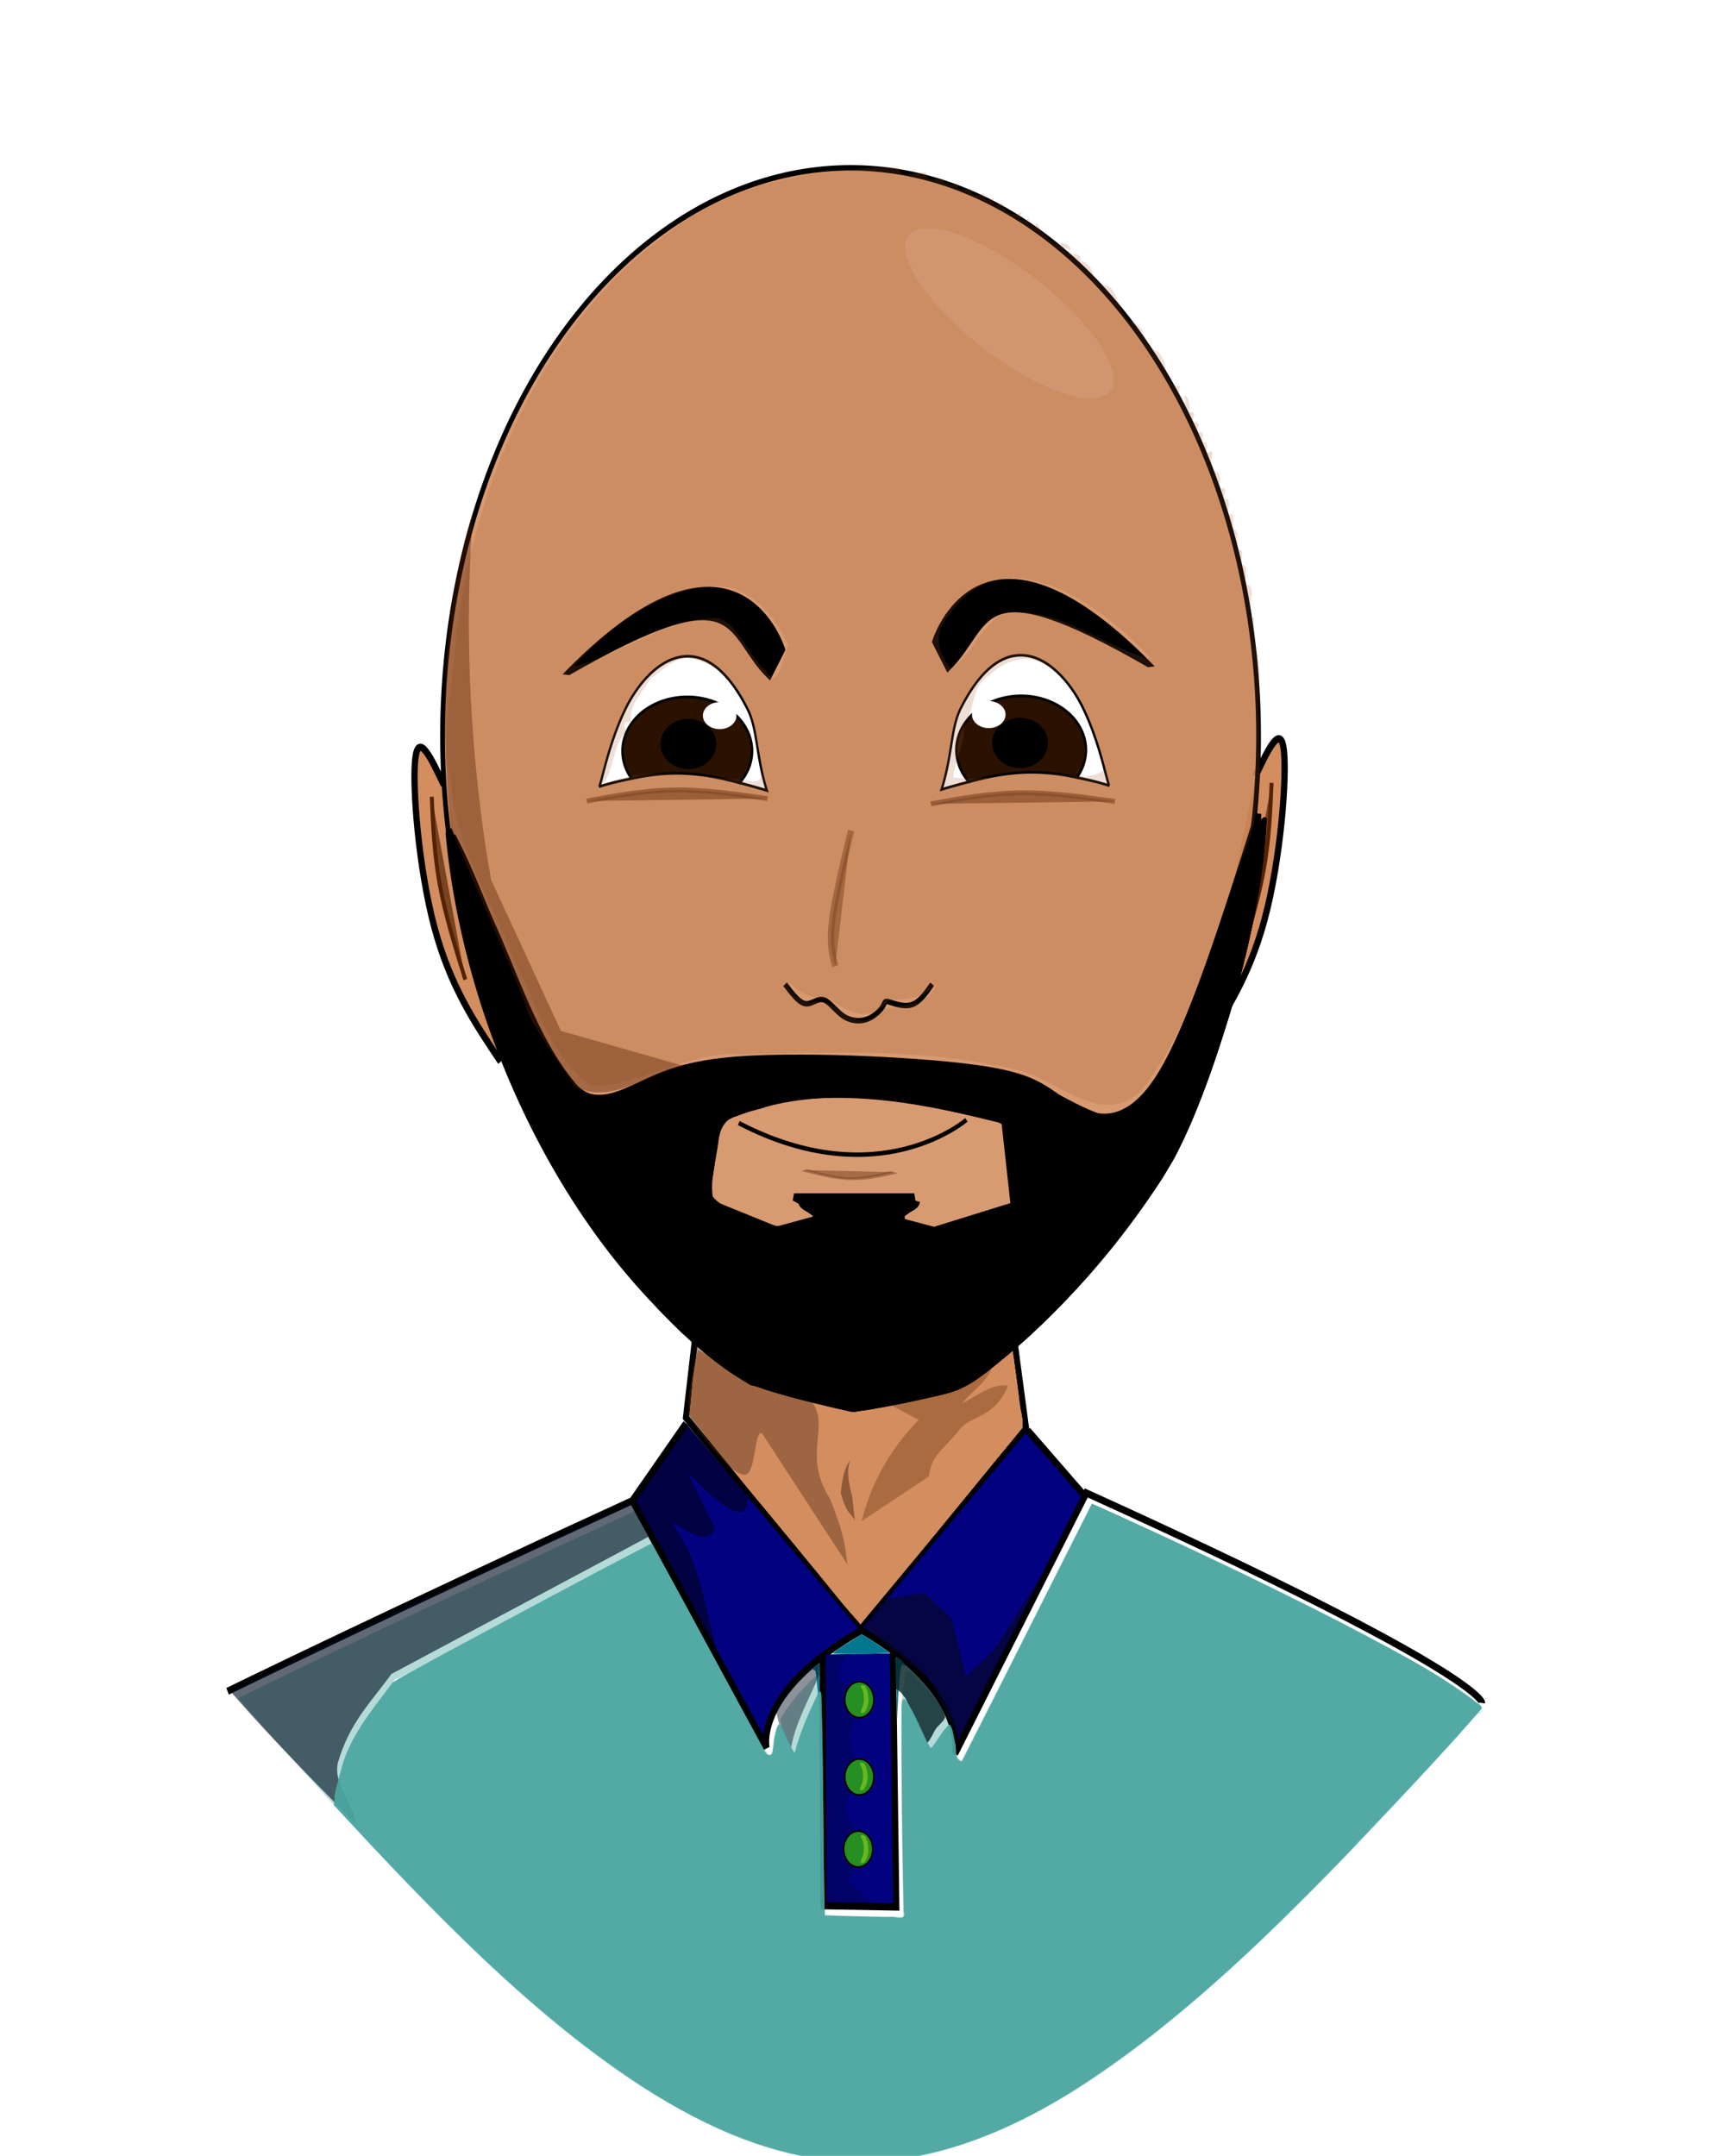 <?xml version="1.0" encoding="UTF-8" standalone="no"?>
<!-- Created with Inkscape (http://www.inkscape.org/) -->

<svg
   xmlns:dc="http://purl.org/dc/elements/1.1/"
   xmlns:cc="http://creativecommons.org/ns#"
   xmlns:rdf="http://www.w3.org/1999/02/22-rdf-syntax-ns#"
   xmlns:svg="http://www.w3.org/2000/svg"
   xmlns="http://www.w3.org/2000/svg"
   xmlns:sodipodi="http://sodipodi.sourceforge.net/DTD/sodipodi-0.dtd"
   xmlns:inkscape="http://www.inkscape.org/namespaces/inkscape"
   width="20mm"
   height="24.99mm"
   viewBox="0 0 20 24.99"
   version="1.1"
   id="svg8"
   inkscape:version="0.92.4 (5da689c313, 2019-01-14)"
   sodipodi:docname="CB_Avatar.svg">
  <defs
     id="defs2">
    <inkscape:path-effect
       effect="bspline"
       id="path-effect964"
       is_visible="true"
       weight="33.333"
       steps="2"
       helper_size="0"
       apply_no_weight="true"
       apply_with_weight="true"
       only_selected="false" />
    <inkscape:path-effect
       effect="bspline"
       id="path-effect1162"
       is_visible="true"
       weight="33.333"
       steps="2"
       helper_size="0"
       apply_no_weight="true"
       apply_with_weight="true"
       only_selected="false" />
    <inkscape:path-effect
       effect="bspline"
       id="path-effect1122"
       is_visible="true"
       weight="33.333"
       steps="2"
       helper_size="0"
       apply_no_weight="true"
       apply_with_weight="true"
       only_selected="false" />
    <inkscape:path-effect
       effect="bspline"
       id="path-effect1118"
       is_visible="true"
       weight="33.333"
       steps="2"
       helper_size="0"
       apply_no_weight="true"
       apply_with_weight="true"
       only_selected="false" />
    <inkscape:path-effect
       effect="bspline"
       id="path-effect1110"
       is_visible="true"
       weight="33.333"
       steps="2"
       helper_size="0"
       apply_no_weight="true"
       apply_with_weight="true"
       only_selected="false" />
    <inkscape:path-effect
       effect="bspline"
       id="path-effect978"
       is_visible="true"
       weight="33.333"
       steps="2"
       helper_size="0"
       apply_no_weight="true"
       apply_with_weight="true"
       only_selected="false" />
    <inkscape:path-effect
       effect="bspline"
       id="path-effect974"
       is_visible="true"
       weight="33.333"
       steps="2"
       helper_size="0"
       apply_no_weight="true"
       apply_with_weight="true"
       only_selected="false" />
    <inkscape:path-effect
       effect="bspline"
       id="path-effect952"
       is_visible="true"
       weight="33.333"
       steps="2"
       helper_size="0"
       apply_no_weight="true"
       apply_with_weight="true"
       only_selected="false" />
    <inkscape:path-effect
       effect="bspline"
       id="path-effect841"
       is_visible="true"
       weight="33.333"
       steps="2"
       helper_size="0"
       apply_no_weight="true"
       apply_with_weight="true"
       only_selected="false" />
    <inkscape:path-effect
       effect="bspline"
       id="path-effect952-5"
       is_visible="true"
       weight="33.333"
       steps="2"
       helper_size="0"
       apply_no_weight="true"
       apply_with_weight="true"
       only_selected="false" />
    <inkscape:path-effect
       effect="bspline"
       id="path-effect952-7"
       is_visible="true"
       weight="33.333"
       steps="2"
       helper_size="0"
       apply_no_weight="true"
       apply_with_weight="true"
       only_selected="false" />
    <inkscape:path-effect
       effect="bspline"
       id="path-effect1110-0"
       is_visible="true"
       weight="33.333"
       steps="2"
       helper_size="0"
       apply_no_weight="true"
       apply_with_weight="true"
       only_selected="false" />
    <inkscape:path-effect
       effect="bspline"
       id="path-effect1118-2"
       is_visible="true"
       weight="33.333"
       steps="2"
       helper_size="0"
       apply_no_weight="true"
       apply_with_weight="true"
       only_selected="false" />
    <inkscape:path-effect
       effect="bspline"
       id="path-effect1162-0"
       is_visible="true"
       weight="33.333"
       steps="2"
       helper_size="0"
       apply_no_weight="true"
       apply_with_weight="true"
       only_selected="false" />
    <inkscape:path-effect
       effect="bspline"
       id="path-effect1162-0-5"
       is_visible="true"
       weight="33.333"
       steps="2"
       helper_size="0"
       apply_no_weight="true"
       apply_with_weight="true"
       only_selected="false" />
    <inkscape:path-effect
       effect="bspline"
       id="path-effect1162-0-5-8"
       is_visible="true"
       weight="33.333"
       steps="2"
       helper_size="0"
       apply_no_weight="true"
       apply_with_weight="true"
       only_selected="false" />
    <filter
       inkscape:collect="always"
       style="color-interpolation-filters:sRGB"
       id="filter1016"
       x="-0.002"
       width="1.004"
       y="-0.001"
       height="1.002">
      <feGaussianBlur
         inkscape:collect="always"
         stdDeviation="0.001"
         id="feGaussianBlur1018" />
    </filter>
  </defs>
  <sodipodi:namedview
     id="base"
     pagecolor="#130000"
     bordercolor="#666666"
     borderopacity="1.0"
     inkscape:pageopacity="0.88235294"
     inkscape:pageshadow="2"
     inkscape:zoom="5.6568543"
     inkscape:cx="66.550505"
     inkscape:cy="63.530811"
     inkscape:document-units="mm"
     inkscape:current-layer="g999"
     showgrid="false"
     inkscape:snap-global="true"
     inkscape:window-width="1920"
     inkscape:window-height="1017"
     inkscape:window-x="-8"
     inkscape:window-y="-8"
     inkscape:window-maximized="1"
     inkscape:pagecheckerboard="true" />
  <g
     inkscape:groupmode="layer"
     id="layer3"
     inkscape:label="Layer 3"
     transform="translate(32.403,-151.894)" />
  <g
     inkscape:groupmode="layer"
     id="layer2"
     inkscape:label="Layer 2"
     style="opacity:0.818"
     transform="translate(32.403,-151.894)" />
  <g
     inkscape:label="Layer 1"
     inkscape:groupmode="layer"
     id="layer1"
     transform="translate(32.403,-151.894)">
    <g
       id="g1418"
       transform="matrix(0.8,0,0,0.772,-3.292,38.532)">
      <g
         id="g999"
         transform="matrix(1,0,0,0.926,-19.889,23.008)">
        <g
           id="g1083">
          <ellipse
             ry="16.2"
             rx="12.5"
             cy="149.998"
             cx="-4"
             id="path914"
             style="opacity:1;fill:#ffffff;fill-opacity:0.698;fill-rule:nonzero;stroke:none;stroke-width:0.453;stroke-linecap:round;stroke-linejoin:round;stroke-miterlimit:4;stroke-dasharray:none;stroke-opacity:1" />
          <g
             transform="matrix(0.343,0,0,0.442,-39.925,98.07)"
             id="g1009"
             style="opacity:1">
            <path
               style="opacity:0.324;fill:#1b8f87;fill-opacity:1;fill-rule:nonzero;stroke:none;stroke-width:0.474;stroke-linecap:round;stroke-linejoin:round;stroke-miterlimit:4;stroke-dasharray:none;stroke-opacity:1"
               d="m 431.75,512.688 c -6.966,11.794 -13.717,23.734 -20.717,35.499 -1.248,-0.323 -0.684,-1.935 -1.021,-2.853 -0.899,-3.796 -3.964,-6.522 -6.714,-9.061 -0.393,-0.44 -1.525,-0.604 -1.276,0.318 -0.114,1.715 -0.801,3.32 -0.615,5.061 -0.058,9.394 0.157,18.788 0.339,28.18 -4.129,-0.113 -8.323,-0.027 -12.413,-0.3 -0.349,-5.261 -0.114,-10.558 -0.195,-15.833 -0.069,-2.587 0.107,-5.247 -0.198,-7.79 -0.322,-1.328 -0.017,-2.916 -0.05,-4.336 -0.09,-0.908 0.321,-2.476 -0.064,-2.995 -0.448,0.405 -0.793,-0.168 -0.21,-0.24 0.555,0.122 0.411,-0.885 -0.104,-0.61 -0.069,-0.482 -0.119,-1.614 -0.909,-1.135 -1.971,1.691 -3.952,3.502 -5.336,5.719 -0.328,0.321 0.185,0.932 0.035,1.124 -0.756,-0.767 -0.91,0.721 -1.079,1.203 -0.389,0.85 -0.015,2.048 -0.682,2.726 -0.651,0.006 -0.832,-1.034 -1.271,-1.422 -6.932,-10.669 -13.512,-21.562 -20.359,-32.285 -20.992,8.436 -42.005,16.829 -62.811,25.715 -0.614,0.228 0.385,0.832 0.527,1.115 15.985,15.407 31.762,31.219 49.855,44.193 8.265,5.873 17.059,11.119 26.529,14.8 9.021,3.402 18.817,5.221 28.443,3.877 14.647,-1.869 28.005,-8.969 40.062,-17.162 17.327,-11.906 32.685,-26.358 47.959,-40.728 1.357,-1.204 2.597,-2.731 3.975,-3.797 0.795,-0.147 0.621,-1.109 -0.027,-1.368 -5.434,-3.784 -11.545,-6.451 -17.5,-9.294 -13.886,-6.334 -28.002,-12.162 -42.232,-17.674 -0.643,-0.217 -1.276,-0.503 -1.94,-0.645 z m -110.547,24.109 c 0.03,0.313 -1.056,0.469 -0.355,0.101 0.111,-0.049 0.23,-0.113 0.355,-0.101 z m 172.769,4.234 c -0.037,0.309 -0.849,0.785 -0.341,0.254 0.112,-0.083 0.214,-0.197 0.341,-0.254 z"
               id="path970"
               inkscape:connector-curvature="0"
               transform="scale(0.265)" />
            <path
               style="fill:none;stroke:#000000;stroke-width:0.265px;stroke-linecap:butt;stroke-linejoin:miter;stroke-opacity:1"
               d="m 97.66,129.852 -0.378,2.835 7.371,7.771 6.993,-7.371 -0.512,-3.346"
               id="path1718"
               inkscape:connector-curvature="0"
               sodipodi:nodetypes="ccccc" />
            <path
               style="fill:#000080;fill-opacity:0.99;stroke:#000000;stroke-width:0.265px;stroke-linecap:butt;stroke-linejoin:miter;stroke-opacity:1"
               d="m 104.652,140.513 c -4.536,2.268 -3.969,4.291 -3.969,4.291 l -5.67,-9.071 2.268,-2.835"
               id="path1720"
               inkscape:connector-curvature="0"
               sodipodi:nodetypes="cccc" />
            <path
               style="fill:#000080;fill-opacity:0.99;stroke:#000000;stroke-width:0.265px;stroke-linecap:butt;stroke-linejoin:miter;stroke-opacity:1"
               d="m 104.681,140.477 c 4.536,2.268 3.969,4.536 3.969,4.536 l 5.481,-9.449 -2.41,-2.41"
               id="path1720-4"
               inkscape:connector-curvature="0"
               sodipodi:nodetypes="cccc" />
            <path
               style="fill:none;stroke:#000000;stroke-width:0.265px;stroke-linecap:butt;stroke-linejoin:miter;stroke-opacity:1"
               d="m 95.014,135.733 c -10.205,4.063 -17.103,6.993 -17.103,6.993"
               id="path1737"
               inkscape:connector-curvature="0" />
            <path
               style="fill:none;stroke:#000000;stroke-width:0.265px;stroke-linecap:butt;stroke-linejoin:miter;stroke-opacity:1"
               d="m 114.077,135.403 c 16.972,6.682 16.838,7.751 16.838,7.751"
               id="path1739"
               inkscape:connector-curvature="0" />
            <path
               style="fill:#000080;fill-opacity:0.99;stroke:#000000;stroke-width:0.265px;stroke-linecap:butt;stroke-linejoin:miter;stroke-opacity:1"
               d="m 103.046,141.379 0.047,9.213 3.071,0.047 -0.142,-9.308"
               id="path1766"
               inkscape:connector-curvature="0" />
            <ellipse
               style="opacity:1;fill:#279022;fill-opacity:0.99;fill-rule:nonzero;stroke:#000000;stroke-width:0.065;stroke-linecap:round;stroke-linejoin:round;stroke-miterlimit:4;stroke-dasharray:none;stroke-opacity:1"
               id="path1768"
               cx="104.605"
               cy="143.033"
               rx="0.614"
               ry="0.661" />
            <ellipse
               style="opacity:1;fill:#279022;fill-opacity:0.99;fill-rule:nonzero;stroke:#000000;stroke-width:0.065;stroke-linecap:round;stroke-linejoin:round;stroke-miterlimit:4;stroke-dasharray:none;stroke-opacity:1"
               id="path1768-6"
               cx="104.605"
               cy="145.868"
               rx="0.614"
               ry="0.661" />
            <ellipse
               style="opacity:1;fill:#279022;fill-opacity:0.99;fill-rule:nonzero;stroke:#000000;stroke-width:0.065;stroke-linecap:round;stroke-linejoin:round;stroke-miterlimit:4;stroke-dasharray:none;stroke-opacity:1"
               id="path1768-9"
               cx="104.558"
               cy="148.513"
               rx="0.614"
               ry="0.661" />
            <path
               style="opacity:1;fill:#d38d5f;fill-opacity:0.99;fill-rule:nonzero;stroke:none;stroke-width:0.016;stroke-linecap:round;stroke-linejoin:round;stroke-miterlimit:4;stroke-dasharray:none;stroke-opacity:1"
               d="m 111.014,129.992 c -1.058,0.666 -2.039,1.576 -3.333,1.731 -1.215,0.219 -2.433,0.512 -3.665,0.58 -1.461,-0.284 -2.946,-0.53 -4.348,-1.042 -0.679,-0.25 -1.257,-0.765 -1.885,-1.06 -0.145,0.798 -0.233,1.604 -0.347,2.406 2.376,2.558 4.775,5.096 7.216,7.591 2.306,-2.339 4.556,-4.737 6.773,-7.162 -0.037,-0.958 -0.241,-1.941 -0.375,-2.904 -0.02,-0.033 -0.006,-0.119 -0.036,-0.142 z"
               id="path896"
               inkscape:connector-curvature="0" />
            <path
               style="opacity:1;fill:#d38d5f;fill-opacity:0.99;fill-rule:nonzero;stroke:none;stroke-width:0.016;stroke-linecap:round;stroke-linejoin:round;stroke-miterlimit:4;stroke-dasharray:none;stroke-opacity:1"
               d="m 111.021,129.994 c -1.072,0.636 -2.055,1.519 -3.334,1.708 -1.223,0.241 -2.457,0.497 -3.695,0.604 -1.646,-0.403 -3.389,-0.567 -4.913,-1.353 -0.437,-0.203 -0.819,-0.608 -1.281,-0.712 -0.242,0.735 -0.272,1.545 -0.357,2.316 1.618,1.923 3.418,3.692 5.128,5.535 0.701,0.707 1.346,1.494 2.089,2.146 2.176,-2.227 4.314,-4.493 6.434,-6.774 0.115,-0.119 0.083,-0.192 0.256,-0.316 0.342,-0.266 -0.018,-0.772 0.011,-1.145 -0.112,-0.667 -0.188,-1.361 -0.339,-2.01 z"
               id="path898"
               inkscape:connector-curvature="0" />
            <path
               style="opacity:1;fill:#d38d5f;fill-opacity:0.99;fill-rule:nonzero;stroke:none;stroke-width:0.001;stroke-linecap:round;stroke-linejoin:round;stroke-miterlimit:4;stroke-dasharray:none;stroke-opacity:1"
               d="m 111.485,132.96 c -0.025,0.037 -0.036,0.084 -0.067,0.118 -0.056,0.073 -0.144,0.113 -0.194,0.192 -0.036,0.054 -0.067,0.112 -0.103,0.165 0.008,0.008 0.018,-0.015 0.025,-0.019 0.116,-0.121 0.234,-0.24 0.345,-0.366 0.02,-0.022 0.003,-0.053 -5.3e-4,-0.079 -0.002,-0.003 -0.002,-0.01 -0.006,-0.012 z"
               id="path900"
               inkscape:connector-curvature="0" />
            <path
               style="opacity:1;fill:#d38d5f;fill-opacity:0.99;fill-rule:nonzero;stroke:none;stroke-width:0.001;stroke-linecap:round;stroke-linejoin:round;stroke-miterlimit:4;stroke-dasharray:none;stroke-opacity:1"
               d="m 111.024,129.924 c -0.098,0.071 -0.193,0.144 -0.291,0.215 -0.142,0.104 -0.287,0.204 -0.43,0.306 -0.01,0.009 -0.025,0.015 -0.031,0.026 0.009,-2.7e-4 0.018,-0.011 0.027,-0.015 0.198,-0.133 0.399,-0.262 0.6,-0.39 0.038,-0.024 0.076,-0.05 0.115,-0.073 0.015,0.007 0.015,0.028 0.019,0.042 0.008,0.042 0.014,0.085 0.028,0.125 0.006,-0.002 -5.3e-4,-0.013 5.3e-4,-0.017 -0.011,-0.073 -0.021,-0.146 -0.034,-0.218 -5.3e-4,-8e-4 -0.001,-0.002 -0.003,-0.002 z"
               id="path902"
               inkscape:connector-curvature="0" />
            <path
               style="opacity:1;fill:#d38d5f;fill-opacity:0.99;fill-rule:nonzero;stroke:none;stroke-width:0.003;stroke-linecap:round;stroke-linejoin:round;stroke-miterlimit:4;stroke-dasharray:none;stroke-opacity:1"
               d="m 111.02,129.936 c -0.135,0.071 -0.249,0.181 -0.377,0.265 -0.656,0.468 -1.321,0.941 -2.068,1.253 -0.49,0.205 -1.023,0.268 -1.539,0.378 -0.951,0.186 -1.906,0.357 -2.87,0.461 -0.203,0.026 -0.399,-0.052 -0.597,-0.084 -1.17,-0.254 -2.358,-0.448 -3.496,-0.832 -0.514,-0.174 -1.008,-0.406 -1.461,-0.706 -0.166,-0.102 -0.325,-0.221 -0.494,-0.314 -0.01,0.007 -0.023,-0.035 -0.045,-0.025 -0.1,-0.03 -0.192,-0.093 -0.288,-0.121 -0.031,0.087 -0.024,0.196 -0.071,0.273 -0.011,0.018 0.012,0.053 -0.017,0.064 -0.062,0.362 -0.131,0.724 -0.164,1.09 -0.032,0.33 -0.07,0.66 -0.109,0.988 0.05,0.016 0.087,0.084 0.131,0.119 0.294,0.309 0.587,0.62 0.862,0.947 0.803,0.869 1.612,1.731 2.432,2.585 1.006,1.055 2.01,2.113 3.003,3.18 0.258,0.258 0.508,0.528 0.785,0.764 0.044,0.046 0.082,-0.043 0.117,-0.061 0.02,-0.022 0.077,-0.096 0.077,-0.085 -0.024,0.015 0.058,-0.062 0.07,-0.075 0.562,-0.573 1.111,-1.158 1.669,-1.735 1.658,-1.723 3.283,-3.478 4.93,-5.212 -5.3e-4,-0.199 -0.005,-0.399 -0.066,-0.591 -0.081,-0.368 -0.112,-0.744 -0.176,-1.115 -0.07,-0.469 -0.151,-0.939 -0.225,-1.406 -0.003,-0.003 -0.008,-0.004 -0.013,-0.004 z"
               id="path904"
               inkscape:connector-curvature="0" />
            <path
               style="opacity:1;fill:#d38d5f;fill-opacity:0.99;fill-rule:nonzero;stroke:none;stroke-width:0.003;stroke-linecap:round;stroke-linejoin:round;stroke-miterlimit:4;stroke-dasharray:none;stroke-opacity:1"
               d="m 111.02,129.936 c -0.135,0.071 -0.249,0.181 -0.377,0.265 -0.656,0.468 -1.321,0.941 -2.068,1.253 -0.49,0.205 -1.023,0.268 -1.539,0.378 -0.951,0.186 -1.906,0.357 -2.87,0.461 -0.203,0.026 -0.399,-0.052 -0.597,-0.084 -1.17,-0.254 -2.358,-0.448 -3.496,-0.832 -0.514,-0.174 -1.008,-0.406 -1.461,-0.706 -0.166,-0.102 -0.325,-0.221 -0.494,-0.314 -0.01,0.007 -0.023,-0.035 -0.045,-0.025 -0.1,-0.03 -0.192,-0.093 -0.288,-0.121 -0.031,0.087 -0.024,0.196 -0.071,0.273 -0.011,0.018 0.012,0.053 -0.017,0.064 -0.062,0.362 -0.131,0.724 -0.164,1.09 -0.032,0.33 -0.07,0.66 -0.109,0.988 0.05,0.016 0.087,0.084 0.131,0.119 0.294,0.309 0.587,0.62 0.862,0.947 0.803,0.869 1.612,1.731 2.432,2.585 1.006,1.055 2.01,2.113 3.003,3.18 0.258,0.258 0.508,0.528 0.785,0.764 0.044,0.046 0.082,-0.043 0.117,-0.061 0.02,-0.022 0.077,-0.096 0.077,-0.085 -0.024,0.015 0.058,-0.062 0.07,-0.075 0.562,-0.573 1.205,-1.3 1.763,-1.876 1.658,-1.723 3.188,-3.336 4.835,-5.071 -5.3e-4,-0.199 -0.005,-0.399 -0.066,-0.591 -0.081,-0.368 -0.112,-0.744 -0.176,-1.115 -0.07,-0.469 -0.151,-0.939 -0.225,-1.406 -0.003,-0.003 -0.008,-0.004 -0.013,-0.004 z"
               id="path906"
               inkscape:connector-curvature="0"
               sodipodi:nodetypes="cccccccccccccccccccccccccccccc" />
            <path
               style="opacity:1;fill:#00778f;fill-opacity:0.99;fill-rule:nonzero;stroke:none;stroke-width:0.023;stroke-linecap:round;stroke-linejoin:round;stroke-miterlimit:4;stroke-dasharray:none;stroke-opacity:1"
               d="m 104.318,140.843 c -0.283,0.162 -0.59,0.302 -0.844,0.504 0.807,0.033 1.618,0.003 2.426,-0.032 -0.393,-0.238 -0.791,-0.468 -1.201,-0.676 -0.127,0.068 -0.254,0.136 -0.381,0.204 z"
               id="path981"
               inkscape:connector-curvature="0" />
            <path
               style="opacity:1;fill:#00778f;fill-opacity:0.99;fill-rule:nonzero;stroke:none;stroke-width:0.023;stroke-linecap:round;stroke-linejoin:round;stroke-miterlimit:4;stroke-dasharray:none;stroke-opacity:1"
               d="m 106.175,141.516 c -0.029,0.47 0.016,0.944 0.013,1.416 -0.013,0.078 0.054,0.082 0.052,0.004 0.053,-0.376 0.058,-0.763 0.133,-1.135 0.03,-0.044 0.169,-0.054 0.063,-0.111 -0.085,-0.06 -0.167,-0.133 -0.262,-0.174 z"
               id="path985"
               inkscape:connector-curvature="0" />
            <path
               style="opacity:1;fill:#00778f;fill-opacity:0.99;fill-rule:nonzero;stroke:none;stroke-width:0.003;stroke-linecap:round;stroke-linejoin:round;stroke-miterlimit:4;stroke-dasharray:none;stroke-opacity:1"
               d="m 106.249,142.908 c -0.012,0.012 -0.006,0.034 -0.011,0.05 -7.9e-4,0.018 -0.019,0.046 -0.038,0.031 -0.009,-0.005 -0.008,-0.021 -0.017,-0.024 -0.006,0.036 -1.8e-4,0.074 -0.002,0.112 0.004,0.219 0.006,0.439 0.011,0.658 0.011,-0.002 0.005,-0.02 0.008,-0.028 0.013,-0.261 0.031,-0.522 0.05,-0.783 -0.001,-0.004 0.003,-0.013 -0.002,-0.015 z"
               id="path987"
               inkscape:connector-curvature="0" />
            <path
               style="opacity:1;fill:#00778f;fill-opacity:0.99;fill-rule:nonzero;stroke:none;stroke-width:0.004;stroke-linecap:round;stroke-linejoin:round;stroke-miterlimit:4;stroke-dasharray:none;stroke-opacity:1"
               d="m 106.471,141.71 c 0.003,0.011 0.008,0.025 -0.005,0.034 -0.014,0.016 0.019,0.011 0.026,0.018 0.032,0.01 0.062,0.031 0.095,0.037 -0.015,-0.021 -0.043,-0.035 -0.063,-0.053 -0.017,-0.012 -0.034,-0.026 -0.052,-0.035 z"
               id="path989"
               inkscape:connector-curvature="0" />
            <path
               style="opacity:1;fill:#00778f;fill-opacity:0.99;fill-rule:nonzero;stroke:none;stroke-width:0.017;stroke-linecap:round;stroke-linejoin:round;stroke-miterlimit:4;stroke-dasharray:none;stroke-opacity:1"
               d="m 102.866,141.728 c -0.08,0.06 -0.182,0.116 -0.236,0.197 0.051,0.014 0.12,0.019 0.125,0.091 0.07,0.3 0.064,0.617 0.126,0.916 0.045,0.013 0.012,-0.102 0.026,-0.129 0.009,-0.368 0.004,-0.737 0.005,-1.105 -0.015,0.01 -0.031,0.02 -0.046,0.03 z"
               id="path991"
               inkscape:connector-curvature="0" />
            <path
               style="opacity:1;fill:#00778f;fill-opacity:0.99;fill-rule:nonzero;stroke:none;stroke-width:0.002;stroke-linecap:round;stroke-linejoin:round;stroke-miterlimit:4;stroke-dasharray:none;stroke-opacity:1"
               d="m 102.915,142.295 c -0.004,0.076 -0.003,0.153 -0.004,0.229 -8e-4,0.128 -0.005,0.256 -0.007,0.384 0.001,0.011 -0.01,0.029 -0.022,0.023 -0.008,-0.019 -0.007,-0.041 -0.016,-0.058 -0.004,0.004 2.4e-4,0.014 -5.3e-4,0.02 0.021,0.225 0.039,0.451 0.054,0.677 0.002,0.01 0.004,-0.003 0.003,-0.006 0.002,-0.136 -7.9e-4,-0.271 -7.9e-4,-0.407 -0.002,-0.282 -0.002,-0.564 -0.006,-0.847 -5.3e-4,-0.005 9e-5,-0.011 -0.001,-0.015 z"
               id="path994"
               inkscape:connector-curvature="0" />
            <path
               style="opacity:0.412;fill:#502d16;fill-opacity:0.99;stroke:none;stroke-width:0.1;stroke-linecap:butt;stroke-linejoin:miter;stroke-miterlimit:4;stroke-dasharray:none;stroke-opacity:1"
               d="m 102.565,132.061 c 0.855,0.952 -0.407,1.948 0.802,3.608 0.74,1.619 0.629,1.896 0.735,2.405 l -3.608,-4.811 c -0.352,-0.159 -0.233,1.573 -0.77,1.52 -0.699,-0.069 -2.115,-1.851 -2.236,-2.063 -0.228,-0.403 -0.023,-1.19 0.062,-1.662 0.05,-0.277 0.304,-0.931 0.037,-1.269 z"
               id="path998"
               inkscape:connector-curvature="0"
               sodipodi:nodetypes="ccccssscc" />
            <path
               style="opacity:0.527;fill:#502d16;fill-opacity:0.99;stroke:none;stroke-width:0.265px;stroke-linecap:butt;stroke-linejoin:miter;stroke-opacity:1"
               d="m 104.218,134.25 c -0.243,0.272 -0.318,0.611 -0.401,1.203 0.3,0.865 0.381,0.633 0.601,1.019 l -0.117,-0.902 c -0.13,-0.44 -0.258,-0.88 -0.084,-1.32 z"
               id="path1000"
               inkscape:connector-curvature="0"
               sodipodi:nodetypes="ccccc" />
            <path
               style="opacity:0.318;fill:#552200;fill-opacity:0.99;stroke:none;stroke-width:0.265px;stroke-linecap:butt;stroke-linejoin:miter;stroke-opacity:1"
               d="m 105.692,132.108 2.835,-0.567 0.945,-0.52 0.85,-0.591 c -0.104,0.877 -0.873,1.185 -1.37,1.725 0.519,-0.19 1.235,-0.752 1.936,-0.638 -0.528,1.123 -1.456,1.084 -1.984,1.536 -0.852,0.949 -1.186,0.897 -1.37,1.795 l -2.837,1.639 c 0.394,-1.321 1.128,-2.575 2.412,-3.718 z"
               id="path1002"
               inkscape:connector-curvature="0"
               sodipodi:nodetypes="ccccccccccc" />
            <path
               style="opacity:0.473;fill:#010101;fill-opacity:1;stroke:none;stroke-width:0.265px;stroke-linecap:butt;stroke-linejoin:miter;stroke-opacity:1"
               d="m 99.88,135.587 c 0.092,1.337 -1.556,-6.2e-4 -2.528,-0.88 l 1.171,2.06 c -0.444,0.682 -1.296,-0.038 -1.832,-0.218 1.329,1.606 1.382,3.313 1.998,4.919 l -3.534,-5.723 2.197,-2.811 z"
               id="path1004"
               inkscape:connector-curvature="0"
               sodipodi:nodetypes="cccccccc" />
            <path
               style="opacity:0.716;fill:#07072b;fill-opacity:0.99;stroke:none;stroke-width:0.265px;stroke-linecap:butt;stroke-linejoin:miter;stroke-opacity:1"
               d="m 105.81,139.313 1.559,-0.189 1.134,0.945 0.614,2.126 1.228,-1.039 1.795,-2.504 -3.307,5.811 -1.228,-2.173 -2.788,-1.937 z"
               id="path1006"
               inkscape:connector-curvature="0" />
            <path
               style="opacity:0.635;fill:#021122;fill-opacity:0.99;stroke:none;stroke-width:0.266px;stroke-linecap:butt;stroke-linejoin:miter;stroke-opacity:1"
               d="m 95.68,137.064 -10.847,5.026 c -0.818,0.992 -1.774,1.776 -2.263,3.263 -0.194,0.786 0.619,1.408 0.773,2.281 -0.678,-0.681 -2.757,-2.371 -5.287,-4.884 5.58,-2.458 11.258,-4.621 16.894,-6.913 z"
               id="path1008"
               inkscape:connector-curvature="0"
               sodipodi:nodetypes="ccccccc" />
            <path
               style="opacity:0.676;fill:#021122;fill-opacity:0.99;stroke:none;stroke-width:0.265px;stroke-linecap:butt;stroke-linejoin:miter;stroke-opacity:1;filter:url(#filter1016)"
               d="m 101.105,143.524 c 0.076,0.418 0.328,0.835 0.623,1.253 0.182,-0.934 0.8,-1.824 1.188,-2.676 l 0.012,-0.412 c -0.689,0.242 -1.616,1.349 -1.823,1.835 z"
               id="path1010"
               inkscape:connector-curvature="0"
               sodipodi:nodetypes="ccccc" />
            <path
               style="opacity:0.831;fill:#062428;fill-opacity:0.99;stroke:none;stroke-width:0.265px;stroke-linecap:butt;stroke-linejoin:miter;stroke-opacity:1"
               d="m 106.546,142.968 0.912,1.67 c 0.218,-0.206 0.298,-0.471 0.434,-0.597 0.183,-0.17 0.377,-0.304 0.327,-0.426 -0.229,-0.555 -0.933,-1.327 -1.65,-1.834 -0.282,-0.403 -0.607,-0.452 -0.409,0.069 -0.019,0.343 -0.062,0.28 0.011,0.8 0.234,0.106 0.25,0.212 0.375,0.318 z"
               id="path1020"
               inkscape:connector-curvature="0"
               sodipodi:nodetypes="ccsscccc" />
            <path
               style="opacity:0.196;fill:#000000;fill-opacity:0.99;stroke:none;stroke-width:0.265px;stroke-linecap:butt;stroke-linejoin:miter;stroke-opacity:1"
               d="m 104.14,141.374 c -0.439,0.344 -0.344,0.576 -0.392,0.838 0.085,0.283 0.276,0.247 0.444,0.281 l -0.258,0.479 0.052,0.353 0.215,0.296 0.187,0.098 -0.184,0.664 0.175,0.847 -0.374,0.367 -0.059,0.254 0.044,0.317 0.241,0.32 c -0.11,0.155 -0.197,0.323 -0.176,0.543 0.017,0.132 -0.026,0.264 0.09,0.396 l 0.303,0.425 -0.308,0.112 -0.196,0.263 -0.057,0.403 0.064,0.193 0.073,0.123 0.379,0.282 c -0.17,0.216 -0.372,0.431 -0.072,0.668 l 0.935,0.608 -2.03,-0.032 -0.05,-9.062 z"
               id="path1024"
               inkscape:connector-curvature="0"
               sodipodi:nodetypes="ccccccccccccccccccccccccccc" />
            <path
               style="fill:#66ba1f;fill-opacity:0.99;stroke:none;stroke-width:0.265px;stroke-linecap:butt;stroke-linejoin:miter;stroke-opacity:1"
               d="m 104.647,142.535 c 0.128,0.16 0.147,0.292 0.152,0.421 -0.005,0.331 -0.082,0.352 -0.129,0.503 -0.018,0.046 0.02,0.054 0.047,0.07 0.031,-0.008 0.056,-0.012 0.117,-0.035 0.069,-0.105 0.135,-0.216 0.158,-0.398 0.001,-0.183 -0.027,-0.366 -0.134,-0.55 -0.086,-0.05 -0.156,-0.055 -0.21,-0.012 z"
               id="path1026"
               inkscape:connector-curvature="0"
               sodipodi:nodetypes="cccccccc" />
            <path
               style="fill:#66ba1f;fill-opacity:0.99;stroke:none;stroke-width:0.265px;stroke-linecap:butt;stroke-linejoin:miter;stroke-opacity:1"
               d="m 104.611,145.375 c 0.128,0.16 0.147,0.292 0.152,0.421 -0.005,0.331 -0.082,0.352 -0.129,0.503 -0.018,0.046 0.02,0.054 0.047,0.07 0.031,-0.008 0.056,-0.012 0.117,-0.035 0.069,-0.105 0.135,-0.216 0.158,-0.398 10e-4,-0.183 -0.027,-0.366 -0.134,-0.55 -0.086,-0.05 -0.156,-0.055 -0.21,-0.012 z"
               id="path1026-0"
               inkscape:connector-curvature="0"
               sodipodi:nodetypes="cccccccc" />
            <path
               style="fill:#66ba1f;fill-opacity:0.99;stroke:none;stroke-width:0.265px;stroke-linecap:butt;stroke-linejoin:miter;stroke-opacity:1"
               d="m 104.644,148.037 c 0.128,0.16 0.147,0.292 0.152,0.421 -0.005,0.331 -0.082,0.352 -0.129,0.503 -0.018,0.046 0.02,0.054 0.047,0.07 0.031,-0.008 0.056,-0.012 0.117,-0.035 0.069,-0.105 0.135,-0.216 0.158,-0.398 0.001,-0.183 -0.027,-0.366 -0.134,-0.55 -0.086,-0.05 -0.156,-0.055 -0.21,-0.012 z"
               id="path1026-4"
               inkscape:connector-curvature="0"
               sodipodi:nodetypes="cccccccc" />
            <path
               style="fill:none;stroke:none;stroke-width:0.265px;stroke-linecap:butt;stroke-linejoin:miter;stroke-opacity:1"
               d="m 77.922,142.652 c 8.793,8.575 17.586,17.15 26.426,17.228 8.84,0.078 17.727,-8.341 26.613,-16.76"
               id="path962"
               inkscape:connector-curvature="0"
               inkscape:path-effect="#path-effect964"
               inkscape:original-d="m 77.922431,142.65185 c 8.793432,8.57463 17.586601,17.14953 26.379499,25.72469 8.88698,-8.41926 17.77369,-16.83825 26.66014,-25.25697"
               sodipodi:nodetypes="ccc" />
            <path
               style="opacity:0.73;fill:#ffffff;fill-opacity:1;fill-rule:nonzero;stroke:none;stroke-width:0.474;stroke-linecap:round;stroke-linejoin:round;stroke-miterlimit:4;stroke-dasharray:none;stroke-opacity:1"
               d="m 431.776,512.829 c -2.873,4.693 -5.576,9.585 -8.387,14.353 -4.103,7.013 -8.13,14.129 -12.288,21.073 -1.36,0.067 -0.785,-1.662 -1.105,-2.491 -0.238,-0.832 -0.308,-1.965 -0.871,-2.578 -1.253,0.882 -1.918,2.397 -3.008,3.387 -1.454,-2.238 -2.371,-4.871 -4.151,-6.875 -0.604,-0.113 -0.268,1.009 -0.418,1.366 -0.179,8.701 0.061,17.408 0.201,26.109 0.012,0.912 0.067,1.823 0.168,2.73 -4.228,-0.109 -8.517,-0.061 -12.709,-0.305 -0.278,-10.194 -0.163,-20.404 -0.55,-30.591 -0.182,-0.921 -0.703,0.138 -0.87,0.489 -1.306,2.456 -2.562,4.961 -3.364,7.634 -0.978,-1.255 -1.526,-2.787 -2.383,-4.092 -0.734,0.769 -0.857,2.108 -1.024,3.162 0.158,0.684 -0.211,1.378 -0.975,1.332 -6.145,-9.795 -12.241,-19.698 -18.412,-29.429 -13.701,6.248 -27.341,12.631 -41.009,18.95 -3.361,3.832 -7.157,7.622 -8.577,12.674 -0.396,1.485 -1.125,3.013 -0.962,4.563 1.544,1.833 3.524,3.295 5.214,5.007 13.392,12.456 27.35,24.567 43.29,33.68 9.675,5.489 20.282,9.778 31.475,10.592 10.38,0.751 20.76,-1.773 30.203,-5.976 15.601,-6.968 29.25,-17.522 42.204,-28.51 10.523,-9.044 20.579,-18.61 30.686,-28.11 -3.554,-2.864 -7.775,-4.747 -11.798,-6.849 -15.868,-7.667 -32.238,-14.233 -48.615,-20.718 -0.644,-0.203 -1.283,-0.543 -1.966,-0.578 z"
               id="path966"
               inkscape:connector-curvature="0"
               transform="scale(0.265)" />
            <path
               transform="scale(0.265)"
               style="opacity:0.73;fill:#1b8f87;fill-opacity:1;fill-rule:nonzero;stroke:none;stroke-width:0.474;stroke-linecap:round;stroke-linejoin:round;stroke-miterlimit:4;stroke-dasharray:none;stroke-opacity:1"
               d="m 431.152,513.781 c -6.689,11.492 -13.33,23.025 -20.05,34.493 -1.342,-0.108 -0.793,-1.823 -1.136,-2.704 -0.254,-0.753 -0.264,-1.921 -0.889,-2.4 -1.188,0.895 -1.904,2.354 -2.937,3.321 -1.511,-2.163 -2.381,-4.784 -4.12,-6.77 -0.609,-0.267 -0.44,0.904 -0.519,1.229 -0.07,9.361 0.062,18.726 0.309,28.083 0.572,1.508 -1.504,0.615 -2.371,0.818 -3.409,-0.075 -6.82,-0.117 -10.228,-0.237 -0.215,-10.192 -0.185,-20.391 -0.52,-30.58 -0.073,-0.694 -0.616,-0.356 -0.72,0.133 -1.376,2.558 -2.74,5.159 -3.549,7.962 -0.99,-1.252 -1.443,-2.893 -2.434,-4.1 -0.868,1.166 -0.835,2.755 -1.105,4.113 -0.556,0.712 -1.207,0.007 -1.418,-0.6 -5.971,-9.459 -11.851,-19.025 -17.827,-28.449 -11.076,4.994 -22.077,10.159 -33.097,15.277 -2.755,1.328 -5.565,2.559 -8.249,4.024 -3.252,3.796 -7.001,7.51 -8.321,12.494 -0.46,1.463 -0.9,2.95 -0.997,4.489 15.396,14.356 31.089,28.793 49.546,39.164 10.188,5.637 21.488,9.931 33.251,10.157 12.475,0.249 24.561,-4.041 35.379,-9.967 15.69,-8.663 29.536,-20.221 42.838,-32.133 7.412,-6.784 14.869,-13.532 21.997,-20.615 0.054,-0.51 -1.046,-0.802 -1.387,-1.206 -6.644,-4.284 -13.944,-7.414 -21.105,-10.714 -13.072,-5.83 -26.34,-11.208 -39.654,-16.457 -0.228,0.392 -0.456,0.783 -0.685,1.175 z"
               id="path968"
               inkscape:connector-curvature="0" />
          </g>
          <g
             transform="matrix(0.343,0,0,0.442,-19.945,101.747)"
             id="g1716">
            <g
               id="g1670">
              <path
                 sodipodi:nodetypes="cccc"
                 inkscape:original-d="m 77.307709,95.077871 c -0.534274,-0.980252 -1.068814,-1.960241 -1.603618,-2.939965 0.267535,2.984244 0.534789,5.968571 0.801811,8.953524 1.069407,1.38071 2.138425,2.76153 3.207234,4.14268"
                 inkscape:path-effect="#path-effect1110-0"
                 inkscape:connector-curvature="0"
                 id="path1108-2"
                 d="m 77.308,95.078 c -0.535,-0.98 -1.069,-1.96 -1.203,-0.958 -0.134,1.002 0.134,3.987 0.802,6.169 0.668,2.183 1.737,3.564 2.806,4.945"
                 style="fill:#d38d5f;stroke:#000000;stroke-width:0.265px;stroke-linecap:butt;stroke-linejoin:miter;stroke-opacity:1"
                 transform="matrix(-1,0,0,1,140.396,5.762)" />
              <path
                 sodipodi:nodetypes="ccc"
                 inkscape:original-d="m 76.800037,95.515067 c 0.05172,1.053737 0.103199,2.108057 0.154425,3.16296 0.421387,1.182131 0.842075,2.363313 1.262984,3.546113"
                 inkscape:path-effect="#path-effect1118-2"
                 inkscape:connector-curvature="0"
                 id="path1116-7"
                 d="m 76.8,95.515 c 0.051,1.054 0.103,2.108 0.339,3.227 0.236,1.119 0.657,2.3 1.078,3.482"
                 style="fill:#784421;stroke:#552200;stroke-width:0.165;stroke-linecap:butt;stroke-linejoin:miter;stroke-miterlimit:4;stroke-dasharray:none;stroke-opacity:1"
                 transform="matrix(-1,0,0,1,140.573,5.564)" />
              <path
                 transform="translate(-48.513,6.074)"
                 sodipodi:nodetypes="cccc"
                 inkscape:original-d="m 77.307709,95.077871 c -0.534274,-0.980252 -1.068814,-1.960241 -1.603618,-2.939965 0.267535,2.984244 0.534789,5.968571 0.801811,8.953524 1.069407,1.38071 2.138425,2.76153 3.207234,4.14268"
                 inkscape:path-effect="#path-effect1110"
                 inkscape:connector-curvature="0"
                 id="path1108"
                 d="m 77.308,95.078 c -0.535,-0.98 -1.069,-1.96 -1.203,-0.958 -0.134,1.002 0.134,3.987 0.802,6.169 0.668,2.183 1.737,3.564 2.806,4.945"
                 style="fill:#d38d5f;stroke:#000000;stroke-width:0.265px;stroke-linecap:butt;stroke-linejoin:miter;stroke-opacity:1" />
              <ellipse
                 cx="45.983"
                 cy="99.364"
                 rx="17.239"
                 ry="20.848"
                 id="path837"
                 style="opacity:1;fill:#d38d5f;fill-opacity:0.886;fill-rule:nonzero;stroke:#000000;stroke-width:0.2;stroke-linecap:round;stroke-linejoin:round;stroke-miterlimit:4;stroke-dasharray:none;stroke-opacity:1" />
              <path
                 transform="translate(-48.324,6.641)"
                 sodipodi:nodetypes="ccccccccc"
                 inkscape:original-d="m 91.539811,101.82643 c 0.289806,0.33382 0.579348,0.66791 0.868627,1.00226 0.245263,-0.24526 0.490262,-0.49026 0.734991,-0.73499 0.267531,0.35609 0.534786,0.71243 0.80181,1.06907 0.378922,0.022 0.757526,0.0443 1.135895,0.0668 0.245263,-0.22299 0.490256,-0.44571 0.73499,-0.66818 -0.04428,-0.0671 -0.08883,-0.13389 -0.133635,-0.20044 0.423443,0.15564 0.846596,0.31154 1.269532,0.46772 0.267548,-0.33437 0.534805,-0.66844 0.801808,-1.00226"
                 inkscape:path-effect="#path-effect974"
                 inkscape:connector-curvature="0"
                 id="path972"
                 d="m 91.54,101.826 c 0.29,0.334 0.579,0.668 0.846,0.713 0.267,0.044 0.512,-0.201 0.768,-0.145 0.256,0.056 0.523,0.412 0.846,0.601 0.323,0.189 0.702,0.212 1.014,0.111 0.312,-0.1 0.557,-0.323 0.657,-0.468 0.1,-0.145 0.056,-0.211 0.245,-0.167 0.189,0.045 0.613,0.201 0.958,0.111 0.345,-0.089 0.613,-0.423 0.88,-0.757"
                 style="fill:none;stroke:#000000;stroke-width:0.2;stroke-linecap:butt;stroke-linejoin:miter;stroke-miterlimit:4;stroke-dasharray:none;stroke-opacity:1" />
              <g
                 transform="translate(-48.513,6.074)"
                 id="g1229">
                <path
                   inkscape:connector-curvature="0"
                   style="fill:#2b1100;stroke:#000000;stroke-width:0.098px;stroke-linecap:butt;stroke-linejoin:miter;stroke-opacity:1"
                   d="m 89.807,95.007 a 2.74,1.984 0 0 0 0.051,-0.049 2.74,1.984 0 0 0 0.143,-0.169 2.74,1.984 0 0 0 0.119,-0.178 2.74,1.984 0 0 0 0.094,-0.187 2.74,1.984 0 0 0 0.068,-0.192 2.74,1.984 0 0 0 0.041,-0.196 2.74,1.984 0 0 0 0.013,-0.198 2.74,1.984 0 0 0 -0.007,-0.14 2.74,1.984 0 0 0 -0.033,-0.197 2.74,1.984 0 0 0 -0.06,-0.194 2.74,1.984 0 0 0 -0.086,-0.188 2.74,1.984 0 0 0 -0.112,-0.181 2.74,1.984 0 0 0 -0.136,-0.172 2.74,1.984 0 0 0 -0.159,-0.161 2.74,1.984 0 0 0 -0.181,-0.149 2.74,1.984 0 0 0 -0.201,-0.135 2.74,1.984 0 0 0 -0.218,-0.12 2.74,1.984 0 0 0 -0.233,-0.104 2.74,1.984 0 0 0 -0.247,-0.086 2.74,1.984 0 0 0 -0.257,-0.068 2.74,1.984 0 0 0 -0.265,-0.049 2.74,1.984 0 0 0 -0.271,-0.03 2.74,1.984 0 0 0 -0.274,-0.01 2.74,1.984 0 0 0 -0.194,0.005 2.74,1.984 0 0 0 -0.272,0.024 2.74,1.984 0 0 0 -0.267,0.043 2.74,1.984 0 0 0 -0.26,0.063 2.74,1.984 0 0 0 -0.25,0.081 2.74,1.984 0 0 0 -0.238,0.099 2.74,1.984 0 0 0 -0.223,0.115 2.74,1.984 0 0 0 -0.206,0.131 2.74,1.984 0 0 0 -0.187,0.145 2.74,1.984 0 0 0 -0.165,0.158 2.74,1.984 0 0 0 -0.143,0.169 2.74,1.984 0 0 0 -0.119,0.179 2.74,1.984 0 0 0 -0.094,0.186 2.74,1.984 0 0 0 -0.068,0.192 2.74,1.984 0 0 0 -0.041,0.196 2.74,1.984 0 0 0 -0.014,0.198 2.74,1.984 0 0 0 0.007,0.141 2.74,1.984 0 0 0 0.033,0.197 2.74,1.984 0 0 0 0.06,0.193 2.74,1.984 0 0 0 0.086,0.189 2.74,1.984 0 0 0 0.112,0.181 2.74,1.984 0 0 0 0.087,0.11 c 1.701,-0.324 3.006,-0.212 4.567,0.159 z"
                   id="path993" />
                <path
                   inkscape:connector-curvature="0"
                   style="fill:#ffffff;stroke:#000000;stroke-width:0.098px;stroke-linecap:butt;stroke-linejoin:miter;stroke-opacity:1"
                   d="m 87.939,90.39 c -1.215,-0.209 -2.334,0.789 -2.968,1.928 -0.73,1.312 -1.012,2.778 -1.105,2.831 0.515,-0.147 0.937,-0.219 1.375,-0.302 a 2.74,1.984 0 0 1 -0.087,-0.11 2.74,1.984 0 0 1 -0.112,-0.181 2.74,1.984 0 0 1 -0.086,-0.189 2.74,1.984 0 0 1 -0.06,-0.193 2.74,1.984 0 0 1 -0.033,-0.197 2.74,1.984 0 0 1 -0.007,-0.141 2.74,1.984 0 0 1 0.014,-0.198 2.74,1.984 0 0 1 0.041,-0.196 2.74,1.984 0 0 1 0.068,-0.192 2.74,1.984 0 0 1 0.094,-0.186 2.74,1.984 0 0 1 0.119,-0.179 2.74,1.984 0 0 1 0.143,-0.169 2.74,1.984 0 0 1 0.165,-0.158 2.74,1.984 0 0 1 0.187,-0.145 2.74,1.984 0 0 1 0.206,-0.131 2.74,1.984 0 0 1 0.223,-0.115 2.74,1.984 0 0 1 0.238,-0.099 2.74,1.984 0 0 1 0.25,-0.081 2.74,1.984 0 0 1 0.26,-0.063 2.74,1.984 0 0 1 0.267,-0.043 2.74,1.984 0 0 1 0.272,-0.024 2.74,1.984 0 0 1 0.194,-0.005 2.74,1.984 0 0 1 0.274,0.01 2.74,1.984 0 0 1 0.271,0.03 2.74,1.984 0 0 1 0.265,0.049 2.74,1.984 0 0 1 0.257,0.068 2.74,1.984 0 0 1 0.247,0.086 2.74,1.984 0 0 1 0.233,0.104 2.74,1.984 0 0 1 0.218,0.12 2.74,1.984 0 0 1 0.201,0.135 2.74,1.984 0 0 1 0.181,0.149 2.74,1.984 0 0 1 0.159,0.161 2.74,1.984 0 0 1 0.136,0.172 2.74,1.984 0 0 1 0.112,0.181 2.74,1.984 0 0 1 0.086,0.188 2.74,1.984 0 0 1 0.06,0.194 2.74,1.984 0 0 1 0.033,0.197 2.74,1.984 0 0 1 0.007,0.14 2.74,1.984 0 0 1 -0.013,0.198 2.74,1.984 0 0 1 -0.041,0.196 2.74,1.984 0 0 1 -0.068,0.192 2.74,1.984 0 0 1 -0.094,0.187 2.74,1.984 0 0 1 -0.119,0.178 2.74,1.984 0 0 1 -0.143,0.169 2.74,1.984 0 0 1 -0.051,0.049 c 0.373,0.089 0.73,0.169 1.152,0.282 -0.466,-1.286 -0.382,-2.242 -0.815,-2.986 -0.713,-1.226 -1.476,-1.786 -2.205,-1.912 z"
                   id="path986" />
                <ellipse
                   style="opacity:1;fill:#000000;fill-opacity:1;fill-rule:nonzero;stroke:none;stroke-width:0.184;stroke-linecap:round;stroke-linejoin:round;stroke-miterlimit:4;stroke-dasharray:none;stroke-opacity:1"
                   id="path999"
                   cx="87.644"
                   cy="93.579"
                   rx="1.182"
                   ry="0.922" />
                <ellipse
                   style="opacity:1;fill:#ffffff;fill-opacity:1;fill-rule:nonzero;stroke:none;stroke-width:0.294;stroke-linecap:round;stroke-linejoin:round;stroke-miterlimit:4;stroke-dasharray:none;stroke-opacity:1"
                   id="path1001"
                   cx="88.966"
                   cy="92.539"
                   rx="0.709"
                   ry="0.496" />
              </g>
              <path
                 inkscape:connector-curvature="0"
                 id="path1090"
                 d="m 41.26,113.561 c 5.924,2.677 9.616,-0.118 9.616,-0.118"
                 style="fill:none;stroke:#000000;stroke-width:0.164px;stroke-linecap:butt;stroke-linejoin:miter;stroke-opacity:1" />
              <path
                 transform="translate(-48.513,6.074)"
                 sodipodi:nodetypes="ccc"
                 inkscape:original-d="m 76.800037,95.515067 c 0.05172,1.053737 0.103199,2.108057 0.154425,3.16296 0.421387,1.182131 0.842075,2.363313 1.262984,3.546113"
                 inkscape:path-effect="#path-effect1118"
                 inkscape:connector-curvature="0"
                 id="path1116"
                 d="m 76.8,95.515 c 0.051,1.054 0.103,2.108 0.339,3.227 0.236,1.119 0.657,2.3 1.078,3.482"
                 style="fill:#784421;stroke:#552200;stroke-width:0.165;stroke-linecap:butt;stroke-linejoin:miter;stroke-miterlimit:4;stroke-dasharray:none;stroke-opacity:1" />
              <path
                 transform="matrix(0.907,0,0,0.679,-39.343,35.851)"
                 sodipodi:nodetypes="ccc"
                 inkscape:original-d="m 81.784476,97.048983 c 1.336994,-0.289955 2.672573,-0.579395 4.009039,-0.868821 1.470671,0.244869 2.940654,0.489931 4.40995,0.735188"
                 inkscape:path-effect="#path-effect1162"
                 inkscape:connector-curvature="0"
                 id="path1160"
                 d="m 81.784,97.049 c 1.337,-0.29 2.673,-0.579 4.076,-0.601 1.404,-0.022 2.874,0.223 4.343,0.468"
                 style="opacity:0.642;fill:#784421;fill-opacity:1;stroke:#784421;stroke-width:0.265px;stroke-linecap:butt;stroke-linejoin:miter;stroke-opacity:1" />
              <path
                 transform="matrix(0.923,0,0,0.678,-26.109,36.052)"
                 sodipodi:nodetypes="ccc"
                 inkscape:original-d="m 81.784476,97.048983 c 1.336994,-0.289955 2.672573,-0.579395 4.009039,-0.868821 1.470671,0.244869 2.940654,0.489931 4.40995,0.735188"
                 inkscape:path-effect="#path-effect1162-0"
                 inkscape:connector-curvature="0"
                 id="path1160-1"
                 d="m 81.784,97.049 c 1.337,-0.29 2.673,-0.579 4.076,-0.601 1.404,-0.022 2.874,0.223 4.343,0.468"
                 style="opacity:0.642;fill:#784421;fill-opacity:1;stroke:#784421;stroke-width:0.265px;stroke-linecap:butt;stroke-linejoin:miter;stroke-opacity:1" />
              <path
                 transform="rotate(98.427,61.401,84.505)"
                 sodipodi:nodetypes="ccc"
                 inkscape:original-d="m 81.784476,97.048983 c 1.298021,0.160834 2.593502,0.321539 3.892302,0.482842 0.375703,-0.184481 0.751397,-0.368588 1.127084,-0.552321"
                 inkscape:path-effect="#path-effect1162-0-5"
                 inkscape:connector-curvature="0"
                 id="path1160-1-9"
                 d="m 81.784,97.049 c 1.298,0.161 2.593,0.322 3.431,0.31 0.837,-0.012 1.213,-0.196 1.589,-0.38"
                 style="opacity:0.527;fill:#784421;fill-opacity:1;stroke:#784421;stroke-width:0.265px;stroke-linecap:butt;stroke-linejoin:miter;stroke-opacity:1" />
              <path
                 sodipodi:nodetypes="ccccc"
                 inkscape:connector-curvature="0"
                 id="path1202"
                 d="M 58.571,96.723 C 51.439,90.461 49.543,95.903 49.543,95.903 l 0.558,0.959 v 0 c 1.883,-1.616 1.067,-3.832 8.469,-0.139 z"
                 style="fill:#000000;fill-opacity:1;stroke:#000000;stroke-width:0.224px;stroke-linecap:butt;stroke-linejoin:miter;stroke-opacity:1" />
              <path
                 sodipodi:nodetypes="ccccc"
                 inkscape:connector-curvature="0"
                 id="path1202-0"
                 d="m 34.079,97.013 c 7.132,-6.262 9.028,-0.82 9.028,-0.82 l -0.558,0.959 v 0 c -1.883,-1.616 -1.067,-3.832 -8.469,-0.139 z"
                 style="fill:#000000;fill-opacity:1;stroke:#000000;stroke-width:0.224px;stroke-linecap:butt;stroke-linejoin:miter;stroke-opacity:1" />
              <ellipse
                 transform="matrix(0.825,0.565,-0.728,0.685,0,0)"
                 ry="1.717"
                 rx="5.117"
                 cy="40.358"
                 cx="99.485"
                 id="path1219"
                 style="opacity:0.642;fill:#deaa87;fill-opacity:1;fill-rule:nonzero;stroke:none;stroke-width:0.051;stroke-linecap:round;stroke-linejoin:round;stroke-miterlimit:4;stroke-dasharray:none;stroke-opacity:1" />
              <g
                 id="g1229-1"
                 transform="matrix(-1,0,0,1,140.788,6.036)">
                <path
                   inkscape:connector-curvature="0"
                   style="fill:#2b1100;stroke:#000000;stroke-width:0.098px;stroke-linecap:butt;stroke-linejoin:miter;stroke-opacity:1"
                   d="m 89.807,95.007 a 2.74,1.984 0 0 0 0.051,-0.049 2.74,1.984 0 0 0 0.143,-0.169 2.74,1.984 0 0 0 0.119,-0.178 2.74,1.984 0 0 0 0.094,-0.187 2.74,1.984 0 0 0 0.068,-0.192 2.74,1.984 0 0 0 0.041,-0.196 2.74,1.984 0 0 0 0.013,-0.198 2.74,1.984 0 0 0 -0.007,-0.14 2.74,1.984 0 0 0 -0.033,-0.197 2.74,1.984 0 0 0 -0.06,-0.194 2.74,1.984 0 0 0 -0.086,-0.188 2.74,1.984 0 0 0 -0.112,-0.181 2.74,1.984 0 0 0 -0.136,-0.172 2.74,1.984 0 0 0 -0.159,-0.161 2.74,1.984 0 0 0 -0.181,-0.149 2.74,1.984 0 0 0 -0.201,-0.135 2.74,1.984 0 0 0 -0.218,-0.12 2.74,1.984 0 0 0 -0.233,-0.104 2.74,1.984 0 0 0 -0.247,-0.086 2.74,1.984 0 0 0 -0.257,-0.068 2.74,1.984 0 0 0 -0.265,-0.049 2.74,1.984 0 0 0 -0.271,-0.03 2.74,1.984 0 0 0 -0.274,-0.01 2.74,1.984 0 0 0 -0.194,0.005 2.74,1.984 0 0 0 -0.272,0.024 2.74,1.984 0 0 0 -0.267,0.043 2.74,1.984 0 0 0 -0.26,0.063 2.74,1.984 0 0 0 -0.25,0.081 2.74,1.984 0 0 0 -0.238,0.099 2.74,1.984 0 0 0 -0.223,0.115 2.74,1.984 0 0 0 -0.206,0.131 2.74,1.984 0 0 0 -0.187,0.145 2.74,1.984 0 0 0 -0.165,0.158 2.74,1.984 0 0 0 -0.143,0.169 2.74,1.984 0 0 0 -0.119,0.179 2.74,1.984 0 0 0 -0.094,0.186 2.74,1.984 0 0 0 -0.068,0.192 2.74,1.984 0 0 0 -0.041,0.196 2.74,1.984 0 0 0 -0.014,0.198 2.74,1.984 0 0 0 0.007,0.141 2.74,1.984 0 0 0 0.033,0.197 2.74,1.984 0 0 0 0.06,0.193 2.74,1.984 0 0 0 0.086,0.189 2.74,1.984 0 0 0 0.112,0.181 2.74,1.984 0 0 0 0.087,0.11 c 1.701,-0.324 3.006,-0.212 4.567,0.159 z"
                   id="path993-0" />
                <path
                   inkscape:connector-curvature="0"
                   style="fill:#ffffff;stroke:#000000;stroke-width:0.098px;stroke-linecap:butt;stroke-linejoin:miter;stroke-opacity:1"
                   d="m 87.939,90.39 c -1.215,-0.209 -2.334,0.789 -2.968,1.928 -0.73,1.312 -1.012,2.778 -1.105,2.831 0.515,-0.147 0.937,-0.219 1.375,-0.302 a 2.74,1.984 0 0 1 -0.087,-0.11 2.74,1.984 0 0 1 -0.112,-0.181 2.74,1.984 0 0 1 -0.086,-0.189 2.74,1.984 0 0 1 -0.06,-0.193 2.74,1.984 0 0 1 -0.033,-0.197 2.74,1.984 0 0 1 -0.007,-0.141 2.74,1.984 0 0 1 0.014,-0.198 2.74,1.984 0 0 1 0.041,-0.196 2.74,1.984 0 0 1 0.068,-0.192 2.74,1.984 0 0 1 0.094,-0.186 2.74,1.984 0 0 1 0.119,-0.179 2.74,1.984 0 0 1 0.143,-0.169 2.74,1.984 0 0 1 0.165,-0.158 2.74,1.984 0 0 1 0.187,-0.145 2.74,1.984 0 0 1 0.206,-0.131 2.74,1.984 0 0 1 0.223,-0.115 2.74,1.984 0 0 1 0.238,-0.099 2.74,1.984 0 0 1 0.25,-0.081 2.74,1.984 0 0 1 0.26,-0.063 2.74,1.984 0 0 1 0.267,-0.043 2.74,1.984 0 0 1 0.272,-0.024 2.74,1.984 0 0 1 0.194,-0.005 2.74,1.984 0 0 1 0.274,0.01 2.74,1.984 0 0 1 0.271,0.03 2.74,1.984 0 0 1 0.265,0.049 2.74,1.984 0 0 1 0.257,0.068 2.74,1.984 0 0 1 0.247,0.086 2.74,1.984 0 0 1 0.233,0.104 2.74,1.984 0 0 1 0.218,0.12 2.74,1.984 0 0 1 0.201,0.135 2.74,1.984 0 0 1 0.181,0.149 2.74,1.984 0 0 1 0.159,0.161 2.74,1.984 0 0 1 0.136,0.172 2.74,1.984 0 0 1 0.112,0.181 2.74,1.984 0 0 1 0.086,0.188 2.74,1.984 0 0 1 0.06,0.194 2.74,1.984 0 0 1 0.033,0.197 2.74,1.984 0 0 1 0.007,0.14 2.74,1.984 0 0 1 -0.013,0.198 2.74,1.984 0 0 1 -0.041,0.196 2.74,1.984 0 0 1 -0.068,0.192 2.74,1.984 0 0 1 -0.094,0.187 2.74,1.984 0 0 1 -0.119,0.178 2.74,1.984 0 0 1 -0.143,0.169 2.74,1.984 0 0 1 -0.051,0.049 c 0.373,0.089 0.73,0.169 1.152,0.282 -0.466,-1.286 -0.382,-2.242 -0.815,-2.986 -0.713,-1.226 -1.476,-1.786 -2.205,-1.912 z"
                   id="path986-7" />
                <ellipse
                   style="opacity:1;fill:#000000;fill-opacity:1;fill-rule:nonzero;stroke:none;stroke-width:0.184;stroke-linecap:round;stroke-linejoin:round;stroke-miterlimit:4;stroke-dasharray:none;stroke-opacity:1"
                   id="path999-7"
                   cx="87.644"
                   cy="93.579"
                   rx="1.182"
                   ry="0.922" />
                <ellipse
                   style="opacity:1;fill:#ffffff;fill-opacity:1;fill-rule:nonzero;stroke:none;stroke-width:0.294;stroke-linecap:round;stroke-linejoin:round;stroke-miterlimit:4;stroke-dasharray:none;stroke-opacity:1"
                   id="path1001-5"
                   cx="88.966"
                   cy="92.539"
                   rx="0.709"
                   ry="0.496" />
              </g>
              <path
                 transform="matrix(1.341,0.242,-0.752,0.271,5.743,68.854)"
                 sodipodi:nodetypes="ccc"
                 inkscape:original-d="m 83.043054,97.173263 c 0.532091,0.08449 1.063528,0.169601 1.596716,0.255726 0.132662,-0.583002 0.265212,-1.163725 0.398149,-1.744357"
                 inkscape:path-effect="#path-effect1162-0-5-8"
                 inkscape:connector-curvature="0"
                 id="path1160-1-9-2"
                 d="m 83.043,97.173 c 0.532,0.085 1.063,0.17 1.397,-0.078 0.333,-0.249 0.466,-0.829 0.598,-1.41"
                 style="opacity:0.527;fill:#784421;fill-opacity:1;stroke:#784421;stroke-width:0.265px;stroke-linecap:butt;stroke-linejoin:miter;stroke-opacity:1" />
              <g
                 transform="matrix(1,0,0,1.045,-3.176,15.384)"
                 id="g940">
                <g
                   transform="translate(-36.883,-1.069)"
                   id="g1070">
                  <g
                     id="g948"
                     transform="translate(-11.893,-35.68)">
                    <g
                       id="g854"
                       transform="translate(3.94,22.783)">
                      <path
                         inkscape:original-d="m 77.012648,97.617559 c 0.493426,0.957455 0.986583,1.915163 1.47948,2.873151 1.244904,2.64044 2.489487,5.28103 3.733903,7.92209 1.197236,-0.85429 2.394117,-1.70825 3.590775,-2.56198 1.767972,-0.095 3.535685,-0.1898 5.303133,-0.2843 1.953142,0.0627 3.906017,0.12573 5.858629,0.18899 1.639471,0.15367 3.278622,0.30761 4.917622,0.46182 0.43743,0.45535 0.87455,0.91093 1.31145,1.36681 1.25193,0.23524 2.50351,0.47073 3.75487,0.70649 1.41926,-3.74693 2.83825,-7.49362 4.25698,-11.240036"
                         inkscape:path-effect="#path-effect841"
                         inkscape:connector-curvature="0"
                         id="path839"
                         d="m 77.013,97.618 c 0.493,0.958 0.986,1.915 1.855,3.715 0.869,1.799 2.113,4.44 3.334,5.333 1.221,0.893 2.418,0.039 3.9,-0.435 1.482,-0.474 3.25,-0.569 5.11,-0.585 1.86,-0.016 3.813,0.047 5.609,0.156 1.796,0.108 3.435,0.262 4.473,0.567 1.038,0.305 1.475,0.76 2.32,1.106 0.845,0.346 2.096,0.581 3.431,-1.175 1.335,-1.756 2.754,-5.502 4.173,-9.249"
                         style="fill:none;stroke:#000000;stroke-width:0.265px;stroke-linecap:butt;stroke-linejoin:miter;stroke-opacity:1"
                         sodipodi:nodetypes="cccccccccc" />
                      <path
                         inkscape:connector-curvature="0"
                         id="path843"
                         d="m 88.195,107.496 2.835,-0.731 2.724,-0.21 4.171,0.556 2.535,0.441 0.435,3.272 -3.371,0.869 -2.31,-0.512 1.47,-0.668 -5.078,2e-5 1.47,0.668 -2.206,0.502 -3.273,-1.104 z"
                         style="fill:none;stroke:#000000;stroke-width:0.265px;stroke-linecap:butt;stroke-linejoin:miter;stroke-opacity:1"
                         sodipodi:nodetypes="cccccccccccccc" />
                      <path
                         sodipodi:nodetypes="cccccc"
                         inkscape:connector-curvature="0"
                         id="path849"
                         d="m 77.013,97.712 c 0.813,7.439 5.738,15.497 12.568,19.088 l 4.347,0.945 4.441,-0.756 c 3.875,-2.235 6.548,-4.823 9.166,-8.315 2.04,-3.981 3.406,-7.893 3.685,-11.623"
                         style="fill:none;stroke:#000000;stroke-width:0.265px;stroke-linecap:butt;stroke-linejoin:miter;stroke-opacity:1" />
                    </g>
                  </g>
                  <path
                     style="opacity:1;fill:#000000;fill-opacity:1;fill-rule:nonzero;stroke:none;stroke-width:0.157;stroke-linecap:round;stroke-linejoin:round;stroke-miterlimit:4;stroke-dasharray:none;stroke-opacity:1"
                     d="m 559.299,374.866 c -1.955,3.269 -2.917,7.091 -4.51,10.563 -3.07,7.041 -5.902,14.484 -11.194,20.205 -2.756,3.077 -7.382,4.251 -11.194,2.524 -4.046,-1.677 -7.717,-4.394 -12.18,-4.933 -11.556,-1.749 -23.288,-1.98 -34.957,-2.018 -7.565,0.057 -15.305,0.468 -22.378,3.415 -3.37,1.422 -7.317,2.549 -10.847,1.014 -5.08,-3.286 -7.584,-9.124 -10.412,-14.236 -2.89,-5.455 -5.384,-11.198 -8.502,-16.485 -0.533,0.995 0.26,2.399 0.322,3.496 4.951,23.278 18.479,44.799 37.757,58.841 2.679,1.793 5.367,3.728 8.289,5.046 5.472,1.16 10.904,2.568 16.427,3.454 5.448,-0.979 10.985,-1.718 16.379,-2.844 13.263,-7.54 24.635,-18.164 33.653,-30.423 3.948,-6.792 6.887,-14.143 9.505,-21.538 1.674,-5.213 3.376,-10.517 3.943,-15.975 -0.009,-0.048 -0.037,-0.127 -0.102,-0.105 z m -56.2,29.763 c 5.846,0.869 11.78,1.49 17.519,2.856 0.816,4.256 1.267,8.611 1.829,12.891 -2.43,1.258 -5.336,1.512 -7.957,2.337 -2.404,0.384 -4.785,1.882 -7.228,0.939 -2.634,-0.626 -5.483,-1.05 -7.968,-1.909 1.145,-0.956 2.647,-1.388 3.95,-2.095 -4.241,0.093 -8.554,-0.26 -12.753,0.212 0.833,0.896 2.469,1.105 3.211,1.906 -3.263,0.797 -6.567,1.734 -9.891,2.092 -4.221,-1.297 -8.539,-2.589 -12.579,-4.275 0.597,-4.124 1.263,-8.304 2.263,-12.325 5.633,-1.644 11.339,-3.217 17.244,-3.382 2.906,-0.44 5.796,-0.273 8.677,0.261 1.227,0.164 2.455,0.327 3.682,0.491 z"
                     id="path1038"
                     inkscape:connector-curvature="0"
                     transform="matrix(0.265,0,0,0.265,-45.147,-13.258)" />
                  <path
                     style="opacity:1;fill:#000000;fill-opacity:1;fill-rule:nonzero;stroke:none;stroke-width:0.157;stroke-linecap:round;stroke-linejoin:round;stroke-miterlimit:4;stroke-dasharray:none;stroke-opacity:1"
                     d="m 560.955,368.087 c -1.708,2.21 -2.294,5.143 -3.436,7.684 -3.564,8.834 -6.721,17.976 -11.995,25.976 -2.368,3.474 -6.126,6.997 -10.686,6.104 -4.633,-1.073 -8.36,-4.511 -13.102,-5.331 -9.636,-1.778 -19.483,-1.988 -29.254,-2.285 -9.625,-0.021 -19.588,-0.43 -28.754,3.018 -3.706,1.244 -8.119,3.542 -11.836,1.1 -5.481,-4.452 -8.064,-11.289 -11.353,-17.324 -2.884,-5.481 -5.324,-11.221 -8.547,-16.508 -0.917,-0.552 -0.778,1.221 -0.63,1.711 2.673,18.751 10.927,36.652 23.236,51.023 6.908,7.98 15.032,15.065 24.4,19.977 5.679,1.184 11.313,2.666 17.052,3.518 5.682,-1.053 11.498,-1.592 17.056,-3.199 8.678,-5.045 16.721,-11.239 23.594,-18.575 4.953,-5.407 10.257,-10.793 13.152,-17.653 5.778,-12.264 10.446,-25.334 11.45,-38.941 -0.006,-0.159 -0.172,-0.36 -0.345,-0.293 z m -1.065,4.725 c -0.061,1.26 -0.281,2.732 -0.674,3.848 -0.202,-1.236 -1.037,0.459 -1.259,0.747 0.54,-1.538 1.036,-3.251 1.933,-4.595 z m -127.376,0.402 c 1.279,2.264 2.709,4.834 3.602,7.091 -1.132,-1.735 -1.886,-3.809 -3.357,-5.252 -0.193,-0.575 -0.283,-1.247 -0.245,-1.839 z m 126.534,4.086 c 0.322,0.392 -0.176,1.258 -0.075,0.268 0.023,-0.068 -0.016,-0.241 0.075,-0.268 z m -125.778,0.228 c 0.365,0.393 -0.205,0.977 -0.077,0.166 0.015,-0.031 0.003,-0.192 0.077,-0.166 z m 0.253,1.263 c 0.365,0.393 -0.205,0.977 -0.077,0.166 0.015,-0.031 0.003,-0.192 0.077,-0.166 z m 125.259,0 c 0.365,0.393 -0.205,0.977 -0.077,0.166 0.015,-0.031 0.003,-0.192 0.077,-0.166 z m -125.006,1.01 c 0.365,0.393 -0.205,0.977 -0.077,0.166 0.015,-0.031 0.003,-0.192 0.077,-0.166 z m 124.501,1.263 c 0.365,0.393 -0.205,0.977 -0.077,0.166 0.015,-0.031 0.003,-0.192 0.077,-0.166 z m -123.491,2.778 c 0.365,0.393 -0.205,0.977 -0.077,0.166 0.015,-0.031 0.003,-0.192 0.077,-0.166 z m 122.481,1.01 c 0.365,0.393 -0.205,0.977 -0.077,0.166 0.015,-0.031 0.003,-0.192 0.077,-0.166 z m -121.976,0.758 c 0.365,0.393 -0.205,0.977 -0.077,0.166 0.015,-0.031 0.003,-0.192 0.077,-0.166 z m 121.551,1.021 c 0.226,0.33 -0.532,1.983 -0.365,0.861 0.084,-0.281 0.133,-0.672 0.365,-0.861 z m -2.03,6.314 c -0.041,0.439 -0.316,1.399 -0.609,1.501 0.113,-0.507 0.257,-1.12 0.609,-1.501 z m -0.758,2.02 c -0.041,0.439 -0.316,1.399 -0.609,1.501 0.113,-0.507 0.257,-1.12 0.609,-1.501 z m -0.717,1.969 c 0.207,0.396 -0.757,1.417 -0.352,0.455 0.09,-0.154 0.165,-0.401 0.352,-0.455 z m -0.505,1.263 c 0.207,0.396 -0.757,1.417 -0.352,0.455 0.09,-0.154 0.165,-0.401 0.352,-0.455 z m -72.219,3.009 c 1.752,0.07 -0.233,0.198 -0.788,0.133 -1.326,-0.061 0.649,-0.169 0.788,-0.133 z m 14.381,4.9e-4 c 1.138,-0.028 2.414,0.132 0.475,0.118 -0.797,-0.018 -2.581,0.061 -2.914,-0.066 0.811,-0.055 1.626,-0.056 2.439,-0.052 z m -18.743,0.254 c 1.321,0.1 -0.449,0.239 -0.823,0.112 -0.027,-0.152 0.685,-0.095 0.823,-0.112 z m 26.465,0.001 c 1.201,0.103 -0.819,0.296 -0.762,0.063 0.248,-0.063 0.507,-0.071 0.762,-0.063 z m -28.772,0.253 c 1.393,0.164 -1.457,0.24 -0.355,0.009 0.118,-0.011 0.236,-0.016 0.355,-0.009 z m 33.335,0 c 1.393,0.164 -1.456,0.24 -0.355,0.009 0.118,-0.011 0.236,-0.016 0.355,-0.009 z m 3.553,0.251 c 1.383,0.105 -0.64,0.239 -1.001,0.099 0.257,-0.135 0.696,-0.086 1.001,-0.099 z m -38.705,0.004 c 1.07,0.213 -1.4,0.207 -0.31,0.006 0.103,-0.011 0.207,-0.014 0.31,-0.006 z m 41.483,0.248 c 1.383,0.105 -0.64,0.239 -1.001,0.099 0.257,-0.135 0.696,-0.086 1.001,-0.099 z m -42.983,0.004 c 1.021,0.215 -1.192,0.215 -0.171,0 l 0.085,-0.003 z m -1.072,0.24 c -1.436,0.588 -3.302,1.084 -4.705,1.372 1.438,-0.714 3.124,-1.118 4.705,-1.372 z m 46.139,0.033 c 0.853,0.041 1.861,0.122 2.607,0.367 -1.101,0.033 -2.358,-0.081 -3.353,-0.34 0.247,-0.029 0.498,-0.026 0.746,-0.027 z m 3.91,0.485 c 1.07,0.213 -1.4,0.207 -0.31,0.006 0.103,-0.011 0.207,-0.014 0.31,-0.006 z m 30.954,0.521 c 0.207,0.396 -0.757,1.417 -0.352,0.455 0.09,-0.154 0.165,-0.401 0.352,-0.455 z m -58.702,0.234 c 1.201,0.103 -0.819,0.296 -0.762,0.063 0.248,-0.063 0.507,-0.071 0.762,-0.063 z m 5.524,0.003 c 1.07,0.213 -1.4,0.207 -0.31,0.006 0.103,-0.011 0.207,-0.014 0.31,-0.006 z m -8.807,0.25 c 1.201,0.103 -0.819,0.296 -0.762,0.063 0.248,-0.063 0.507,-0.071 0.762,-0.063 z m 10.337,0.002 c 1.021,0.215 -1.192,0.215 -0.171,0 l 0.085,-0.003 z m 24.824,0.024 c 1.169,0.444 2.811,0.745 3.579,1.68 -1.156,-0.485 -2.718,-1.065 -3.579,-1.68 z m -60.096,0.206 c 0.043,0.447 -1.508,0.67 -0.507,0.145 0.158,-0.07 0.329,-0.162 0.507,-0.145 z m 37.249,0.025 c 0.609,0.315 -1.121,0.16 -0.131,-0.005 l 0.068,-9.8e-4 z m 1.811,0.251 c 1.021,0.215 -1.192,0.215 -0.171,0 l 0.085,-0.003 z m 0.293,1.136 c 5.605,0.84 11.307,1.381 16.793,2.793 0.721,3.748 1.242,7.633 1.345,11.429 -4.056,1.189 -8.212,2.329 -12.323,3.133 -2.275,-0.517 -4.55,-1.035 -6.825,-1.552 1.284,-0.811 3.26,-1.066 4.098,-2.354 -2.341,-0.648 -4.959,-0.229 -7.398,-0.401 -3.951,0.091 -7.965,-0.315 -11.879,0.173 -0.276,0.922 1.396,1.205 1.984,1.626 2.236,0.72 2.228,1.212 -0.132,1.463 -2.165,0.326 -4.377,1.624 -6.469,0.409 -3.259,-1.227 -6.782,-1.939 -9.839,-3.607 0.469,-3.552 1.21,-7.189 2.08,-10.661 5.469,-1.693 11.068,-3.057 16.815,-3.263 3.96,-0.675 7.813,0.433 11.749,0.811 z m 1.684,-0.882 c 0.609,0.315 -1.121,0.159 -0.131,-0.005 l 0.068,-9.8e-4 z m -42.332,0.035 c -0.209,0.282 -1.422,0.736 -1.483,0.53 0.447,-0.27 0.965,-0.465 1.483,-0.53 z m 17.583,0.723 c 0.609,0.315 -1.121,0.16 -0.131,-0.005 l 0.068,-9.8e-4 z m -1.01,0.253 c 0.609,0.315 -1.121,0.16 -0.131,-0.005 l 0.068,-9.8e-4 z m -1.01,0.253 c 0.609,0.315 -1.121,0.159 -0.131,-0.005 l 0.068,-9.8e-4 z m 35.608,0 c 0.609,0.315 -1.121,0.159 -0.131,-0.005 l 0.068,-9.8e-4 z m 1.306,0.251 c 1.021,0.215 -1.192,0.215 -0.171,0 l 0.085,-0.003 z m 1.472,0.254 c 0.609,0.315 -1.121,0.16 -0.131,-0.005 l 0.068,-9.9e-4 z m 32.529,0.798 c -0.97,2.034 -1.858,4.499 -3.522,5.958 1.402,-1.833 2.236,-4.057 3.522,-5.958 z m -75.904,2.288 c 0.365,0.393 -0.205,0.977 -0.077,0.166 0.015,-0.031 0.003,-0.192 0.077,-0.166 z m -0.239,1.034 c 0.322,0.392 -0.176,1.258 -0.075,0.268 0.023,-0.068 -0.016,-0.241 0.075,-0.268 z m -0.266,1.491 c 0.365,0.393 -0.205,0.977 -0.077,0.166 0.015,-0.031 0.003,-0.192 0.077,-0.166 z m 48.992,0.253 c 0.365,0.393 -0.205,0.977 -0.077,0.166 0.015,-0.031 0.003,-0.192 0.077,-0.166 z m -49.245,1.01 c 0.365,0.393 -0.205,0.977 -0.077,0.166 0.015,-0.031 0.003,-0.192 0.077,-0.166 z m 73.132,0.16 c -0.052,0.441 -1.212,1.121 -0.487,0.363 0.16,-0.119 0.306,-0.281 0.487,-0.363 z m -23.635,0.597 c 0.365,0.393 -0.205,0.977 -0.077,0.166 0.015,-0.031 0.003,-0.192 0.077,-0.166 z m 22.877,0.413 c -0.066,0.476 -1.234,1.123 -0.46,0.338 0.15,-0.112 0.289,-0.262 0.46,-0.338 z m -1.01,1.263 c -0.066,0.476 -1.234,1.123 -0.46,0.338 0.15,-0.112 0.289,-0.262 0.46,-0.338 z m -21.614,0.345 c 0.365,0.393 -0.205,0.977 -0.077,0.166 0.015,-0.031 0.003,-0.192 0.077,-0.166 z m -71.123,0.817 c 4.089,5.017 8.27,10.012 13.16,14.29 1.591,1.549 3.609,2.903 5.046,4.467 -6.954,-5.261 -13.115,-11.758 -18.206,-18.757 z m 91.69,0.103 c -0.092,0.296 -0.776,1.081 -0.917,0.921 0.243,-0.343 0.539,-0.734 0.917,-0.921 z m -1.263,1.515 c -0.092,0.296 -0.776,1.081 -0.917,0.921 0.243,-0.343 0.539,-0.734 0.917,-0.921 z m -37.947,1.027 c -0.145,0.317 -1.033,0.783 -1.318,0.658 0.361,-0.317 0.843,-0.576 1.318,-0.658 z m -12.145,0.025 c 0.976,-0.033 1.822,0.124 0.286,0.3 -1.021,0.065 0.765,0.918 -0.274,0.572 -1.535,-0.697 -2.499,-1.076 -0.012,-0.873 z m 47.998,1.407 c -0.196,0.418 -1.418,1.28 -0.545,0.353 0.62,-0.579 1.876,-1.751 0.61,-0.424 z m -19.798,0.353 c 0.609,0.315 -1.121,0.16 -0.131,-0.005 l 0.068,-9.9e-4 z m -1.01,0.253 c 0.609,0.315 -1.121,0.16 -0.131,-0.005 l 0.068,-9.9e-4 z m -1.01,0.253 c 0.609,0.315 -1.121,0.16 -0.131,-0.005 l 0.068,-9.8e-4 z m -14.9,0.505 c 0.609,0.315 -1.121,0.159 -0.131,-0.005 l 0.068,-9.9e-4 z m 35.308,0.219 c -2.201,2.368 -4.818,5.035 -7.013,6.995 2.262,-2.398 4.591,-4.776 7.013,-6.995 z m -34.255,0.032 c 1.021,0.215 -1.192,0.215 -0.171,0 l 0.085,-0.003 z m -14.943,0.254 c 0.609,0.315 -1.121,0.16 -0.131,-0.005 l 0.068,-9.9e-4 z m 16.162,0 c 0.609,0.315 -1.121,0.16 -0.131,-0.005 l 0.068,-9.9e-4 z m 1.263,0.253 c 0.609,0.315 -1.121,0.16 -0.131,-0.005 l 0.068,-9.8e-4 z m 1.01,0.253 c 0.609,0.315 -1.121,0.159 -0.131,-0.005 l 0.068,-9.8e-4 z m 4.546,0 c 0.609,0.315 -1.121,0.159 -0.131,-0.005 l 0.068,-9.8e-4 z m -1.01,0.253 c 0.609,0.315 -1.121,0.159 -0.131,-0.005 l 0.068,-9.8e-4 z m -2.482,-10e-4 c 1.021,0.215 -1.192,0.215 -0.171,0 l 0.085,-0.003 z m 22.372,6.029 c -0.395,0.561 -1.271,1.547 -1.703,1.694 0.498,-0.609 1.057,-1.258 1.703,-1.694 z m -2.065,1.899 c -0.775,0.848 -1.784,1.757 -2.707,2.298 0.828,-0.832 1.726,-1.666 2.707,-2.298 z m -3.004,2.392 c -0.092,0.296 -0.777,1.082 -0.917,0.921 0.244,-0.343 0.539,-0.734 0.917,-0.921 z m -1.225,1.008 c -0.066,0.476 -1.234,1.123 -0.46,0.338 0.15,-0.112 0.289,-0.262 0.46,-0.338 z m -54.774,0.765 c 0.472,0.092 1.082,1.217 0.312,0.453 -0.05,-0.102 -0.376,-0.392 -0.312,-0.453 z m 53.764,-0.007 c -0.066,0.476 -1.234,1.123 -0.46,0.338 0.15,-0.112 0.289,-0.262 0.46,-0.338 z m -52.754,0.765 c 0.472,0.092 1.082,1.217 0.312,0.453 -0.05,-0.102 -0.376,-0.392 -0.312,-0.453 z m 50.986,0.498 c -0.052,0.441 -1.212,1.121 -0.487,0.363 0.16,-0.119 0.306,-0.281 0.487,-0.363 z m -41.121,5.341 c 0.609,0.315 -1.121,0.159 -0.131,-0.005 l 0.068,-9.8e-4 z m 1.263,0.253 c 0.609,0.315 -1.121,0.159 -0.131,-0.005 l 0.068,-9.8e-4 z m 31.083,0.116 c 0.307,0.47 -1.407,0.406 -0.512,0.084 0.163,-0.045 0.339,-0.119 0.512,-0.084 z m -30.073,0.137 c 0.609,0.315 -1.121,0.159 -0.131,-0.005 l 0.068,-9.9e-4 z m 1.263,0.253 c 0.609,0.315 -1.121,0.16 -0.131,-0.005 l 0.068,-9.9e-4 z m 27.317,-0.001 c 1.021,0.215 -1.192,0.215 -0.171,0 l 0.085,-0.003 z m -1.306,0.254 c 0.609,0.315 -1.121,0.16 -0.131,-0.005 l 0.068,-9.8e-4 z m -5.808,1.01 c 0.609,0.315 -1.121,0.16 -0.131,-0.005 l 0.068,-9.9e-4 z m -3.24,0.504 c 1.021,0.215 -1.192,0.215 -0.171,0 l 0.085,-0.003 z m -7.619,0.254 c 0.609,0.315 -1.121,0.159 -0.131,-0.005 l 0.068,-9.8e-4 z m 6.104,-10e-4 c 1.021,0.215 -1.192,0.215 -0.171,0 l 0.085,-0.003 z m -1.515,0.253 c 1.021,0.215 -1.192,0.215 -0.171,0 l 0.085,-0.003 z m -3.165,0.093 c 0.312,0.07 2.35,0.114 1.869,0.362 -0.613,-0.018 -1.919,-0.038 -2.184,-0.366 l 0.127,-0.003 z"
                     id="path1040"
                     inkscape:connector-curvature="0"
                     transform="matrix(0.265,0,0,0.265,-45.147,-13.258)" />
                  <path
                     style="opacity:1;fill:#000000;fill-opacity:1;fill-rule:nonzero;stroke:none;stroke-width:0.157;stroke-linecap:round;stroke-linejoin:round;stroke-miterlimit:4;stroke-dasharray:none;stroke-opacity:1"
                     d="m 560.836,368.223 c -1.641,2.287 -2.293,5.221 -3.456,7.791 -3.594,8.822 -6.788,17.944 -12.039,25.955 -2.319,3.526 -6.519,6.953 -11.001,5.668 -5.019,-1.578 -9.389,-5.003 -14.746,-5.556 -11.336,-1.626 -22.83,-1.865 -34.266,-1.858 -7.713,0.057 -15.604,0.436 -22.83,3.411 -3.351,1.156 -7.395,3.014 -10.652,0.574 -5.1,-3.963 -7.5,-10.235 -10.524,-15.735 -3.129,-5.956 -5.836,-12.15 -9.229,-17.957 -0.763,-0.668 -1.133,0.958 -0.802,1.45 3.292,23.514 15.333,45.734 33.236,61.329 4.454,3.831 9.334,7.221 14.496,9.987 5.567,1.162 11.129,2.473 16.696,3.552 5.485,-0.954 11.025,-1.705 16.458,-2.895 6.272,-3.056 11.805,-7.443 17.168,-11.862 6.565,-6.026 12.963,-12.4 17.934,-19.836 4.881,-8.941 8.682,-18.492 11.389,-28.312 1.281,-5.049 2.415,-10.225 2.546,-15.438 -0.031,-0.181 -0.196,-0.306 -0.379,-0.271 z m -0.991,5.173 c -0.319,0.856 -0.04,2.287 -0.728,2.867 -0.395,-0.085 -1.057,0.663 -0.675,-0.217 0.413,-1.134 0.889,-2.252 1.524,-3.281 -0.04,0.21 -0.081,0.421 -0.121,0.631 z m -127.251,0.009 c 0.587,1.096 1.405,2.386 1.674,3.493 -0.522,-1.18 -1.924,-1.789 -1.707,-3.243 0.023,-0.027 -0.041,-0.273 0.033,-0.25 z m 83.447,29.07 c 0.609,0.315 -1.121,0.16 -0.131,-0.005 l 0.068,-9.9e-4 z m 8.981,1.996 c 0.424,-0.032 1.2,0.754 0.322,0.376 -0.079,-0.008 -0.733,-0.407 -0.322,-0.376 z m -31.086,0.302 c 8.219,0.448 16.354,1.906 24.456,3.304 1.919,-0.28 1.475,1.792 1.821,3.052 0.353,2.933 0.963,5.887 0.709,8.851 -4,0.939 -7.994,2.194 -11.997,2.942 -2.166,-0.53 -4.505,-0.812 -6.554,-1.573 1.085,-0.919 3.052,-0.971 3.714,-2.248 -1.871,-0.671 -4.087,-0.233 -6.079,-0.41 -4.382,0.076 -8.812,-0.31 -13.166,0.139 -0.483,0.848 1.26,1.216 1.76,1.556 0.484,0.311 1.504,0.523 1.67,1.046 -2.116,0.624 -4.313,1.245 -6.507,1.395 -3.756,-1.232 -7.608,-2.323 -11.189,-3.995 -0.465,-1.344 0.457,-2.924 0.521,-4.339 0.466,-2.138 0.772,-4.374 1.371,-6.448 6.343,-1.749 12.839,-3.378 19.468,-3.273 z m 53.844,4.613 c -0.363,0.995 -1.002,2.132 -1.639,2.87 0.438,-0.991 0.949,-2.045 1.639,-2.87 z m -56.909,10.27 c 1.129,0.034 0.618,0.054 0.009,0.377 0.383,0.905 -1.792,-0.462 -0.684,-0.383 0.225,-0.005 0.45,0.002 0.674,0.006 z m -35.797,2.582 c 0.835,0.533 0.507,0.981 -0.087,0.087 -0.391,-0.489 -0.862,-0.911 0.087,-0.087 z m 1.894,2.157 c 0.446,0.232 1.485,1.616 0.425,0.612 -0.752,-0.794 -2.026,-2.152 -0.442,-0.628 z m 77.22,1.845 c -0.623,0.523 -1.409,1.665 -1.996,1.887 1.203,-1.365 2.599,-2.555 3.883,-3.844 -0.629,0.652 -1.258,1.305 -1.888,1.957 z m -73.937,1.697 c 0.439,0.547 1.485,1.218 1.641,1.75 -1.2,-1.034 -2.222,-2.267 -3.345,-3.385 0.568,0.545 1.136,1.089 1.705,1.634 z m 3.409,3.152 c 0.251,0.159 1.645,1.61 0.696,0.88 -0.722,-0.738 -2.599,-2.719 -0.845,-1.018 z m 66.228,-0.872 c -0.066,0.476 -1.234,1.123 -0.46,0.338 0.15,-0.112 0.289,-0.262 0.46,-0.338 z m -2.02,1.768 c -0.066,0.476 -1.234,1.123 -0.46,0.338 0.15,-0.112 0.289,-0.262 0.46,-0.338 z m -62.061,0.991 c 0.901,0.622 0.737,1.165 -0.053,0.115 -0.736,-0.829 -0.789,-0.86 0.053,-0.115 z m 1.389,1.131 c 0.835,0.533 0.507,0.981 -0.087,0.087 -0.391,-0.489 -0.862,-0.911 0.087,-0.087 z m 28.433,11.551 c 1.021,0.215 -1.192,0.215 -0.171,0 l 0.085,-0.003 z"
                     id="path1042"
                     inkscape:connector-curvature="0"
                     transform="matrix(0.265,0,0,0.265,-45.147,-13.258)" />
                  <path
                     style="opacity:1;fill:#000000;fill-opacity:1;fill-rule:nonzero;stroke:none;stroke-width:0.157;stroke-linecap:round;stroke-linejoin:round;stroke-miterlimit:4;stroke-dasharray:none;stroke-opacity:1"
                     d="m 560.812,368.226 c -1.426,1.493 -1.701,3.833 -2.635,5.662 -3.744,9.362 -7.283,18.907 -12.527,27.558 -2.378,3.688 -6.523,7.434 -11.251,6.181 -5.257,-1.774 -9.95,-5.277 -15.633,-5.689 -13.603,-1.757 -27.377,-2.024 -41.071,-1.478 -6.396,0.137 -12.521,2.095 -18.496,4.204 -2.67,0.978 -5.994,1.096 -8.092,-1.138 -5.352,-4.908 -7.928,-11.905 -11.321,-18.151 -2.63,-4.964 -4.825,-10.193 -7.782,-14.965 -1.072,-0.277 -0.855,1.467 -0.677,2.095 3.52,23.427 15.526,45.607 33.507,61.081 4.344,3.609 8.928,7.056 14.023,9.521 5.507,1.546 11.158,2.588 16.753,3.751 5.506,-0.891 11.05,-1.676 16.488,-2.908 5.069,-2.301 9.571,-5.719 13.943,-9.131 7.659,-6.425 14.804,-13.575 20.703,-21.665 4.84,-8.116 8.14,-17.062 11.033,-26.027 1.77,-6.103 3.202,-12.408 3.513,-18.753 -0.114,-0.132 -0.313,-0.168 -0.479,-0.147 z m -1.02,4.92 c -0.053,0.793 -0.039,2.13 -0.631,2.639 -0.414,-0.1 -0.864,1.135 -0.585,0.136 0.33,-0.934 0.639,-1.984 1.216,-2.775 z m -126.955,0.963 c 0.48,0.524 1.228,1.869 1.177,2.27 -0.385,-0.499 -1.548,-1.698 -1.177,-2.27 z m 61.819,30.681 c 8.183,0.708 16.326,1.974 24.395,3.5 1.274,0.217 0.73,2.091 1.135,3.001 0.439,2.828 0.745,5.676 0.932,8.532 -4.058,1.117 -8.179,2.291 -12.277,3.076 -1.993,-0.531 -4.229,-0.742 -6.065,-1.563 0.841,-1.029 2.851,-1.008 3.29,-2.272 -2.679,-0.636 -5.584,-0.225 -8.345,-0.392 -3.63,0.089 -7.32,-0.295 -10.914,0.178 -0.29,0.932 1.44,1.244 2.003,1.687 0.299,0.218 2.008,0.84 0.834,1.041 -2.462,0.523 -5.052,1.754 -7.531,0.656 -3.121,-1.099 -6.438,-1.857 -9.351,-3.429 -0.556,-1.472 0.361,-3.175 0.454,-4.708 0.497,-1.962 0.603,-4.194 1.453,-5.978 6.473,-1.998 13.183,-3.403 19.987,-3.328 z m -4.038,14.848 c 0.79,-0.036 0.282,0.119 0.266,0.499 0.375,0.679 -1.541,-0.672 -0.503,-0.501 z m -26.869,11.596 c 0.472,0.092 1.082,1.217 0.312,0.453 -0.05,-0.102 -0.376,-0.392 -0.312,-0.453 z"
                     id="path1044"
                     inkscape:connector-curvature="0"
                     transform="matrix(0.265,0,0,0.265,-45.147,-13.258)" />
                  <path
                     style="opacity:1;fill:#000000;fill-opacity:1;fill-rule:nonzero;stroke:none;stroke-width:0.157;stroke-linecap:round;stroke-linejoin:round;stroke-miterlimit:4;stroke-dasharray:none;stroke-opacity:1"
                     d="m 561.042,368.106 c -1.609,1.814 -2.158,4.428 -3.216,6.608 -3.786,9.071 -7.032,18.481 -12.305,26.83 -2.306,3.605 -6.307,7.055 -10.898,6.064 -5.267,-1.677 -9.959,-5.156 -15.598,-5.664 -13.802,-1.846 -27.791,-1.991 -41.689,-1.463 -6.411,0.097 -12.491,2.238 -18.502,4.231 -3.073,1.12 -6.772,0.416 -8.819,-2.269 -4.689,-5.138 -7.274,-11.735 -10.562,-17.773 -2.519,-4.707 -4.594,-9.683 -7.44,-14.198 -0.901,-0.475 -0.975,1.138 -0.762,1.666 3.384,23.045 14.905,44.918 32.409,60.356 4.691,4.056 9.61,8.072 15.297,10.631 5.429,1.497 10.971,2.626 16.495,3.686 5.381,-0.646 10.745,-1.604 16.055,-2.705 4.06,-1.361 7.472,-4.143 10.962,-6.552 9.102,-6.905 17.463,-14.944 24.102,-24.27 5.615,-9.161 9.297,-19.386 12.206,-29.689 1.332,-5.001 2.323,-10.144 2.511,-15.318 -0.053,-0.085 -0.134,-0.186 -0.247,-0.174 z m -1.421,5.598 c 0.32,1.016 -0.604,1.9 -1.217,2.596 0.425,-0.835 0.649,-1.866 1.217,-2.596 z m -126.855,0.502 c 0.493,0.317 1.333,1.538 0.93,1.914 0.038,-0.686 -1.298,-1.35 -0.93,-1.914 z m 60.775,30.708 c 8.342,0.251 16.581,1.826 24.782,3.267 1.536,-0.166 1.716,1.003 1.711,2.228 0.324,3.104 1.077,6.245 0.895,9.355 -3.71,1.252 -7.667,2.053 -11.502,3.003 -2.162,0.1 -4.347,-0.773 -6.405,-1.386 0.574,-1.123 2.672,-1.081 3.04,-2.329 -3.044,-0.622 -6.283,-0.226 -9.399,-0.388 -3.285,0.107 -6.657,-0.311 -9.892,0.213 -0.091,1.008 1.56,1.248 2.211,1.767 0.633,0.244 1.568,0.905 0.283,1.013 -2.525,0.711 -5.24,1.486 -7.761,0.316 -2.884,-1.018 -6.041,-1.61 -8.634,-3.26 -0.801,-1.194 0.269,-2.759 0.269,-4.071 0.492,-2.083 0.679,-4.322 1.432,-6.301 4.091,-1.676 8.544,-2.401 12.901,-3.082 2.012,-0.25 4.041,-0.362 6.069,-0.343 z m -2.945,14.701 c 0.923,0.24 -0.749,0.844 -0.436,0.069 0.13,-0.078 0.29,-0.08 0.436,-0.069 z"
                     id="path1046"
                     inkscape:connector-curvature="0"
                     transform="matrix(0.265,0,0,0.265,-45.147,-13.258)" />
                  <path
                     style="opacity:1;fill:#000000;fill-opacity:1;fill-rule:nonzero;stroke:none;stroke-width:0.157;stroke-linecap:round;stroke-linejoin:round;stroke-miterlimit:4;stroke-dasharray:none;stroke-opacity:1"
                     d="m 561.118,368.114 c -1.222,0.479 -1.321,2.271 -1.972,3.295 -4.492,10.496 -7.946,21.609 -14.44,31.107 -2.252,3.324 -6.24,6.147 -10.413,4.937 -5.391,-1.798 -10.255,-5.296 -16.08,-5.653 -13.056,-1.534 -26.246,-1.894 -39.379,-1.463 -6.455,0.02 -12.676,1.857 -18.733,3.911 -2.895,0.986 -6.617,1.761 -8.968,-0.797 -4.992,-4.754 -7.619,-11.308 -10.883,-17.247 -2.789,-5.203 -5.116,-10.676 -8.163,-15.727 -0.996,-0.548 -1.055,1.2 -0.832,1.795 2.834,19.439 11.596,37.978 24.676,52.62 6.472,6.997 13.718,13.538 22.248,17.913 5.486,1.857 11.249,2.77 16.9,3.997 4.835,-0.364 9.633,-1.459 14.432,-2.232 4.793,-0.8 8.663,-4.082 12.59,-6.71 7.742,-5.624 14.585,-12.426 20.794,-19.683 5.737,-6.532 8.902,-14.78 12.075,-22.75 3.23,-8.759 5.927,-17.906 6.4,-27.252 -0.062,-0.071 -0.169,-0.066 -0.255,-0.061 z m -1.523,5.843 c 0.304,0.662 -0.62,1.31 -0.917,1.837 0.271,-0.585 0.321,-1.482 0.917,-1.837 z M 432.863,374.409 c 0.406,0.045 1.169,1.662 0.415,0.84 -0.075,-0.162 -0.66,-0.695 -0.415,-0.84 z m 60.922,30.662 c 8.408,0.066 16.701,1.736 24.931,3.299 1.537,0.076 1.022,2.144 1.431,3.156 0.428,2.714 0.704,5.452 0.776,8.199 -3.873,1.186 -7.827,2.28 -11.804,2.978 -1.961,-0.333 -4.142,-0.436 -5.902,-1.356 0.412,-1.172 2.65,-0.98 2.854,-2.27 -2.31,-0.649 -4.885,-0.227 -7.291,-0.398 -3.985,0.099 -8.04,-0.328 -11.984,0.178 -0.256,1.023 1.532,1.279 2.148,1.78 0.444,0.17 1.475,0.864 0.349,0.946 -2.421,0.626 -5.008,1.615 -7.441,0.466 -3.061,-1.073 -6.455,-1.656 -9.104,-3.605 0.084,-3.118 0.897,-6.294 1.599,-9.361 0.766,-1.662 3.129,-1.459 4.607,-2.118 4.844,-1.313 9.806,-2.034 14.832,-1.894 z m -3.242,14.545 c 0.822,0.808 -1.057,0.427 0,0 z"
                     id="path1048"
                     inkscape:connector-curvature="0"
                     transform="matrix(0.265,0,0,0.265,-45.147,-13.258)" />
                  <path
                     style="opacity:1;fill:#000000;fill-opacity:1;fill-rule:nonzero;stroke:none;stroke-width:0.157;stroke-linecap:round;stroke-linejoin:round;stroke-miterlimit:4;stroke-dasharray:none;stroke-opacity:1"
                     d="m 561.107,368.115 c -1.221,0.451 -1.316,2.236 -1.963,3.242 -4.617,10.755 -8.146,22.177 -14.97,31.816 -2.451,3.436 -7.285,5.839 -11.336,3.713 -5.055,-2.255 -10.122,-4.816 -15.739,-5.248 -13.985,-1.611 -28.118,-1.762 -42.165,-1.035 -6.137,0.294 -11.747,3.028 -17.654,4.366 -2.498,0.449 -5.202,-0.162 -6.8,-2.271 -4.969,-5.064 -7.572,-11.828 -10.921,-17.961 -2.536,-4.746 -4.651,-9.748 -7.501,-14.308 -1.073,-0.401 -0.956,1.407 -0.793,2.037 4.045,26.897 19.236,52.247 41.925,67.468 3.239,2.291 6.91,3.883 10.828,4.548 3.933,0.777 7.84,1.938 11.818,2.349 5.609,-0.853 11.289,-1.545 16.763,-3.056 8.304,-4.136 15.427,-10.29 22.083,-16.675 6.202,-6.207 12.312,-12.822 15.811,-20.992 5.596,-11.874 9.879,-24.591 10.909,-37.739 0.004,-0.166 -0.128,-0.29 -0.295,-0.254 z m -1.521,5.867 c 0.533,0.399 -0.92,1.688 -0.445,0.572 0.086,-0.204 0.188,-0.542 0.445,-0.572 z m -126.544,0.506 c 0.455,0.273 0.246,1.078 -0.068,0.292 -0.03,-0.077 -0.071,-0.299 0.068,-0.292 z m 60.463,30.602 c 8.664,0.235 17.263,1.666 25.733,3.409 1.017,0.811 0.601,2.56 0.985,3.713 0.329,2.514 0.651,5.041 0.573,7.582 -4.008,1.051 -8.001,2.42 -12.132,2.834 -1.796,-0.299 -3.959,-0.445 -5.427,-1.492 0.771,-0.829 2.581,-0.877 2.833,-2.06 -2.311,-0.648 -4.886,-0.227 -7.292,-0.397 -3.984,0.096 -8.034,-0.321 -11.979,0.175 -0.282,0.938 1.336,1.278 1.906,1.745 0.632,0.253 1.506,0.94 0.237,1.075 -2.716,0.897 -5.71,1.241 -8.381,-0.012 -2.496,-0.978 -5.282,-1.508 -7.501,-3.042 -0.674,-1.908 0.381,-4.019 0.532,-5.973 0.417,-1.342 0.284,-3.019 1.126,-4.153 4.158,-1.866 8.764,-2.602 13.257,-3.206 1.837,-0.175 3.684,-0.224 5.528,-0.198 z m -2.947,14.525 c 0.388,0.449 -0.705,0.667 -0.2,0.038 0.058,-0.038 0.132,-0.052 0.2,-0.038 z"
                     id="path1050"
                     inkscape:connector-curvature="0"
                     transform="matrix(0.265,0,0,0.265,-45.147,-13.258)" />
                  <path
                     style="opacity:1;fill:#000000;fill-opacity:1;fill-rule:nonzero;stroke:none;stroke-width:0.157;stroke-linecap:round;stroke-linejoin:round;stroke-miterlimit:4;stroke-dasharray:none;stroke-opacity:1"
                     d="m 561.119,368.113 c -1.272,0.537 -1.384,2.423 -2.081,3.51 -4.415,10.336 -8.119,21.101 -14.213,30.613 -2.294,3.742 -7.088,6.676 -11.461,4.806 -5.245,-2.127 -10.333,-5.023 -16.109,-5.38 -12.424,-1.563 -24.978,-1.525 -37.477,-1.381 -6.694,0.005 -13.186,1.773 -19.5,3.831 -2.909,0.861 -6.613,1.828 -9.014,-0.68 -5.5,-5.321 -8.379,-12.602 -11.928,-19.235 -2.409,-4.587 -4.476,-9.402 -7.3,-13.743 -1.024,-0.423 -0.951,1.352 -0.79,1.943 2.718,18.433 10.748,36.076 22.782,50.294 6.877,7.879 14.685,15.26 24.051,20.081 5.452,1.945 11.222,2.831 16.875,4.007 3.296,0.029 6.567,-0.921 9.84,-1.341 3.793,-0.657 7.778,-1.045 11.033,-3.311 10.939,-6.833 20.547,-15.742 28.605,-25.79 5.18,-6.7 8.234,-14.726 11.234,-22.564 2.887,-8.219 5.18,-16.762 5.735,-25.479 -0.015,-0.14 -0.154,-0.206 -0.283,-0.182 z m -1.583,6.139 c 0.226,0.463 -0.611,0.953 -0.28,0.208 0.066,-0.09 0.157,-0.211 0.28,-0.208 z m -64.865,30.972 c 7.944,0.128 15.807,1.599 23.571,3.175 1.842,-0.034 1.552,2.132 1.885,3.372 0.425,2.647 0.603,5.324 0.74,7.998 -4.188,0.963 -8.307,2.605 -12.623,2.805 -1.619,-0.324 -3.556,-0.444 -4.864,-1.435 0.691,-0.827 2.549,-0.942 2.664,-2.1 -3.319,-0.613 -6.807,-0.22 -10.189,-0.381 -3.013,0.11 -6.117,-0.308 -9.078,0.214 -0.156,1.371 2.07,1.368 2.698,2.36 -1.286,0.998 -3.311,0.965 -4.927,1.156 -3.522,-0.158 -6.802,-1.751 -10.06,-2.966 -1.39,-0.367 -2.044,-1.769 -1.524,-3.084 0.552,-2.548 0.662,-5.297 1.746,-7.674 2.061,-1.446 4.78,-1.59 7.159,-2.292 4.186,-1.072 8.506,-1.183 12.803,-1.146 z"
                     id="path1052"
                     inkscape:connector-curvature="0"
                     transform="matrix(0.265,0,0,0.265,-45.147,-13.258)" />
                  <path
                     style="opacity:1;fill:#000000;fill-opacity:1;fill-rule:nonzero;stroke:none;stroke-width:0.157;stroke-linecap:round;stroke-linejoin:round;stroke-miterlimit:4;stroke-dasharray:none;stroke-opacity:1"
                     d="m 560.908,368.096 c -1.314,0.69 -1.282,2.649 -2.037,3.818 -4.142,9.809 -7.703,19.963 -13.275,29.086 -2.163,3.562 -5.887,7.197 -10.408,6.493 -5.926,-1.675 -11.246,-5.373 -17.521,-5.843 -12.409,-1.472 -24.943,-1.503 -37.423,-1.378 -6.641,-0.009 -13.147,1.504 -19.403,3.635 -3.141,0.934 -7.205,2.057 -9.775,-0.715 -5.923,-5.959 -8.87,-14.01 -12.83,-21.257 -2.088,-3.823 -3.786,-7.91 -6.225,-11.514 -1.204,-0.299 -0.827,1.63 -0.738,2.289 3.238,21.229 13.345,41.444 28.797,56.42 5.304,5.282 11.152,10.195 17.869,13.567 5.539,2.063 11.429,2.987 17.206,4.144 5.383,-0.485 10.742,-1.51 16.041,-2.605 4.414,-1.266 7.973,-4.398 11.716,-6.92 8.921,-6.741 17.044,-14.666 23.558,-23.773 4.684,-7.404 7.824,-15.677 10.601,-23.953 2.126,-6.921 4.055,-14.042 4.32,-21.303 -0.053,-0.207 -0.301,-0.2 -0.471,-0.189 z m -66.477,37.166 c 7.927,0.151 15.797,1.488 23.541,3.113 0.947,0.113 1.906,0.521 1.801,1.663 0.49,3.159 1.177,6.401 0.917,9.597 -1.492,0.835 -3.453,0.887 -5.099,1.468 -3.446,0.872 -7.065,2.079 -10.583,0.778 -0.618,-0.088 -2.138,-0.724 -0.824,-1.241 0.524,-0.496 2.011,-0.777 1.819,-1.636 -4.287,-0.575 -8.688,-0.215 -13.019,-0.365 -2.057,0.139 -4.293,-0.314 -6.255,0.287 0.038,1.321 2.16,1.346 2.572,2.399 -2.974,1.493 -6.509,1.179 -9.532,-0.037 -2.225,-0.919 -4.961,-1.203 -6.703,-2.968 -0.406,-2.404 0.571,-4.859 0.908,-7.248 0.146,-1.67 1.188,-3.177 2.934,-3.404 5.674,-1.811 11.57,-2.572 17.52,-2.407 z"
                     id="path1054"
                     inkscape:connector-curvature="0"
                     transform="matrix(0.265,0,0,0.265,-45.147,-13.258)" />
                  <path
                     transform="matrix(0.265,0,0,0.253,-18.149,-21.603)"
                     inkscape:connector-curvature="0"
                     id="path1086"
                     d="m 399.575,328.329 c -12.105,0.325 -24.633,1.839 -34.952,8.75 -20.587,12.715 -32.584,36.199 -34.724,59.901 -0.698,5.58 -1.894,11.331 -0.417,16.708 0.541,8.716 6.369,16.011 9.649,23.876 3.782,6.284 6.174,14.529 12.898,18.265 8.051,-0.266 15.536,-4.895 23.79,-4.415 14.877,-0.37 30.053,-0.833 44.67,2.331 6.051,1.531 13.076,7.834 19.024,2.699 8.518,-9.272 11.583,-22.057 16.566,-33.347 3.662,-7.441 1.771,-16.034 2.249,-24.066 0.189,-3.069 -1.179,-5.086 -0.77,-8.139 -2.025,-0.356 0.981,-4.837 -1.414,-4.596 -0.089,-1.064 0.719,-2.969 -0.707,-2.762 0.191,-1.206 0.526,-2.317 -0.706,-2.2 -0.084,-1.064 0.712,-2.957 -0.708,-2.75 0.084,-1.053 0.655,-2.484 -0.71,-2.106 0.209,-1.214 0.521,-2.426 -0.724,-2.152 0.541,-1.246 0.414,-1.669 -0.693,-1.363 0.266,-1.438 0.466,-2.237 -0.859,-2.584 -1.101,-1.005 0.99,-3.635 -1.226,-2.233 0.347,-1.343 0.433,-1.844 -0.762,-1.58 0.556,-1.245 0.412,-1.734 -0.7,-1.351 0.613,-1.433 0.305,-1.641 -0.714,-1.478 0.539,-1.221 0.433,-1.76 -0.703,-1.338 0.866,-0.598 -0.378,-3.293 -0.529,-2.094 0.943,1.986 -1.642,-0.68 -0.584,-1.606 -3.057,0.296 -1.729,-4.988 -4.541,-5.041 -1.375,-1.39 -1.241,-3.507 -3.382,-3.902 -2.425,-1.184 -1.838,-5.456 -4.961,-5.142 -1.423,-1.006 -1.023,-3.163 -3.13,-3.268 0.34,-1.877 -2.765,-0.071 -2.52,-1.932 2.09,1.371 0.387,-1.253 -0.807,-0.396 -1.64,-0.211 -3.114,-1.814 -3.468,-2.929 -1.241,0.564 -1.644,0.347 -1.287,-0.718 -1.327,0.548 -1.985,0.418 -1.185,-0.916 -1.345,0.982 -3.102,-0.133 -3.185,-1.195 -1.241,0.565 -1.644,0.347 -1.287,-0.718 -1.557,0.716 -1.388,0.152 -1.688,-0.623 -1.278,0.406 -2.144,0.421 -2.036,-0.696 -1.065,0.177 -2.407,0.624 -2.047,-0.689 -1.159,0.153 -2.283,0.524 -2.264,-0.648 -1.23,0.02 -2.93,0.648 -2.769,-0.798 -1.421,-0.34 -4.208,1.187 -4.308,-0.681 -0.446,-0.133 -0.923,-0.09 -1.381,-0.077 z m 20.521,57.013 c 8.104,0.811 15.327,5.923 21.121,11.254 -7.848,-1.6 -15.487,-7.976 -24.043,-6.158 -3.202,1.648 -5.03,6.044 -8.016,7.378 -2.159,-2.01 -2.802,-5.113 -0.373,-7.215 2.551,-3.588 6.93,-5.578 11.311,-5.259 z m -48.061,1.141 c 4.923,0.03 9.262,4.046 11.177,8.212 -0.709,1.366 -1.734,6.729 -3.58,3.402 -3.119,-2.108 -4.807,-7.894 -8.973,-7.178 -7.633,0.334 -14.534,5.271 -21.585,6.674 6.007,-5.869 14.284,-11.059 22.96,-11.109 z m -4.544,10.024 c 5.67,0.662 10.195,5.871 10.599,11.5 0.511,1.938 2.622,6.265 -1.318,5.439 -7.471,-0.629 -16.685,-2.155 -23.152,0.606 1.873,-2.006 1.747,-6.113 3.835,-7.401 -0.908,-1.714 0.083,-1.164 0.737,-1.425 -0.552,-2.288 2.333,-4.565 3.13,-6.024 1.991,-1.048 3.688,-2.943 6.169,-2.694 z m 54.388,0.109 c 7.015,1.279 10.221,9.037 11.863,15.121 -2.451,2.215 -6.803,0.302 -9.917,0.871 -4.753,-0.423 -9.7,1.023 -14.316,0.371 0.354,-2.303 1.789,-4.623 1.773,-7.199 1.795,-2.065 1.011,-5.427 3.958,-6.89 1.822,-1.55 4.215,-2.562 6.639,-2.273 z m -38.369,44.864 c 1.717,1.731 3.832,2.27 6.165,2.116 3.01,2.054 6.812,3.61 9.59,0.298 2.697,-0.12 5.553,-0.13 7.657,-2.288 -1.983,4.339 -7.093,1.931 -10.114,4.689 -3.731,1.929 -6.187,-3.276 -9.941,-2.044 -0.983,0.006 -4.469,-1.683 -3.357,-2.77 z"
                     style="opacity:0.196;fill:#a05a2c;fill-opacity:0.99;fill-rule:nonzero;stroke:none;stroke-width:0.267;stroke-linecap:round;stroke-linejoin:round;stroke-miterlimit:4;stroke-dasharray:none;stroke-opacity:1" />
                </g>
              </g>
            </g>
            <path
               style="opacity:0.405;fill:#552200;fill-opacity:0.99;stroke:none;stroke-width:0.265px;stroke-linecap:butt;stroke-linejoin:miter;stroke-opacity:1"
               d="m 30.049,91.097 c -0.709,7.229 0.756,13.56 0.756,13.56 l 2.938,5.521 5.239,1.299 c -1.564,0.229 -3.057,1.43 -4.626,0.76 0,0 -2.033,-2.524 -2.039,-2.808 -0.006,-0.281 -2.54,-5.23 -3.228,-6.714 -0.483,-4.159 -0.298,-8.288 0.96,-11.618 z"
               id="path1672"
               inkscape:connector-curvature="0"
               sodipodi:nodetypes="cccccscc" />
          </g>
        </g>
      </g>
    </g>
  </g>
</svg>
